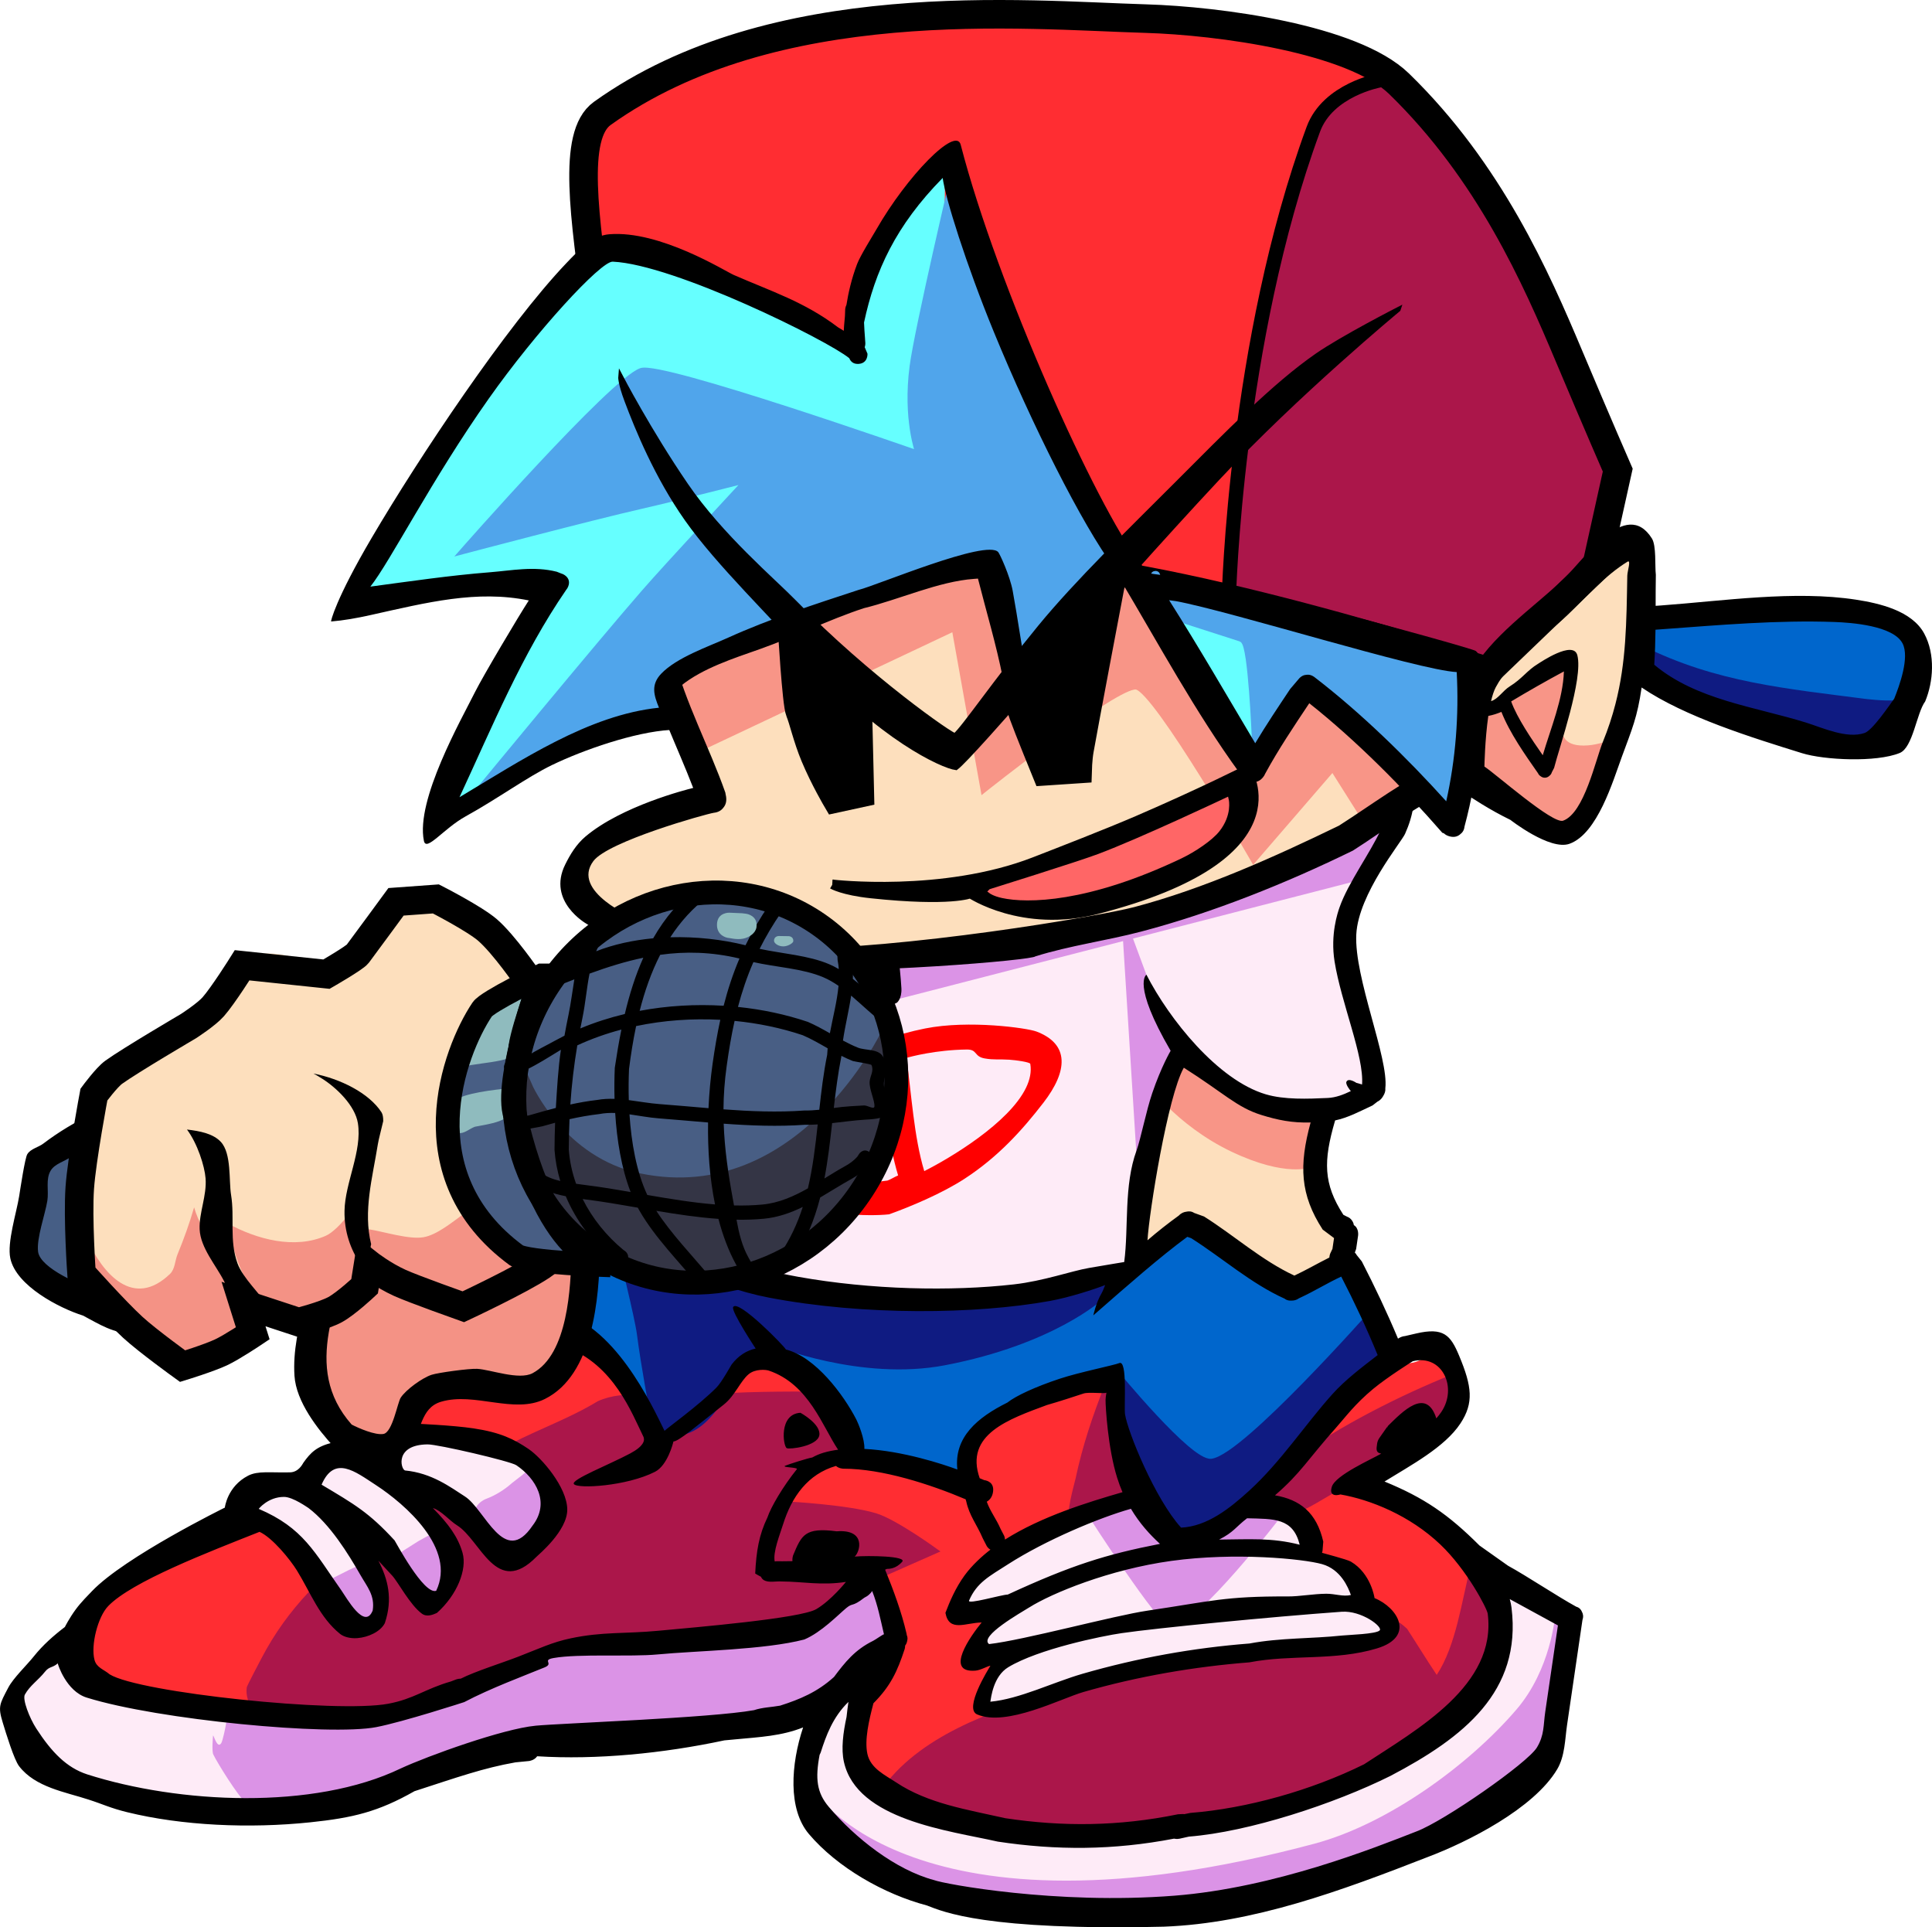 <svg version="1.1" xmlns="http://www.w3.org/2000/svg" xmlns:xlink="http://www.w3.org/1999/xlink" width="203.025" height="202.481" viewBox="0,0,203.025,202.481"><g transform="translate(-161.703,-80.463)"><g data-paper-data="{&quot;isPaintingLayer&quot;:true}" fill-rule="nonzero" stroke-linejoin="miter" stroke-miterlimit="10" stroke-dasharray="" stroke-dashoffset="0" style="mix-blend-mode: normal"><g stroke-width="0.5"><path d="M225.436,236.84c-1.7,0.326 -3.483,0.431 -5.633,0.422c0,0 -0.267,-0.001 -0.458,-0.162c-0.593,0.506 -1.389,1.024 -1.892,1.461c-3.386,2.417 -6.783,3.431 -10.374,5.377c-3.269,1.771 -6.938,4.481 -10.475,5.183c-0.014,1.032 -0.3,2.197 -0.939,3.529c-0.625,1.304 -0.973,1.397 -1.753,2.466c-1.297,1.776 -2.385,4.35 -4.631,4.521c-6.447,-0.027 -15.244,0.782 -19.392,-4.28c-0.074,0.02 -0.157,0.031 -0.25,0.031c-0.747,-0.003 -0.637,-0.753 -0.637,-0.753l0.109,-0.647c1.664,-4.807 6.479,-7.028 10.513,-9.861c3.035,-2.131 5.912,-4.48 9.391,-3.262c2.988,1.873 6.594,3.648 7.416,6.803c3.327,-0.573 6.996,-3.357 10.074,-5.024c3.511,-1.901 6.816,-2.846 10.113,-5.205c0.344,-0.3 2.905,-2.001 2.53,-2.613c-0.768,-1.253 -3.162,-2.016 -4.567,-2.332c-3.87,-0.871 -7.799,-0.273 -10.946,-2.638c-0.683,-0.807 -1.847,-1.382 -2.175,-2.45c-1.066,-3.475 2.146,-5.246 5.025,-6.399c5.253,-2.104 10.42,-2.146 15.69,-2.046c1.711,1.035 6.267,2.943 6.724,5.14c0.989,4.754 -4.571,8.188 -8.616,9.787c0.34,0.532 0.444,1.152 0.111,1.878c1.666,0.02 3.369,0.112 5.061,-0.089c0.254,-0.223 0.588,-0.222 0.588,-0.222c0.182,0.001 0.531,0.002 0.713,0.003c0.708,-0.158 1.411,-0.384 2.107,-0.706c-0.072,-0.243 -0.078,-0.559 0.004,-0.961c0.221,-1.081 3.171,-2.891 4.106,-3.625c1.339,-1.051 2.907,-2.065 4.104,-3.282c2.584,-2.627 4.114,-5.965 7.641,-3.107c0.679,0.769 2.276,1.703 2.591,2.709c0.8,2.554 -2.381,4.731 -4.33,5.828c-5.256,2.957 -10.5,4.668 -16.158,4.644c-0.277,-0.001 -0.553,-0.002 -0.83,-0.004l-0.166,-0.001c0,0 -0.211,-0.001 -0.392,-0.114z" fill="#ff2d32" stroke="none" stroke-linecap="butt"/><path d="M191.12,262.467l-0.574,-0.409c0,0 -0.096,-0.072 -0.173,-0.201c-1.564,-0.704 -2.984,-2.417 -2.739,-4.124c0.022,-0.156 1.411,-2.789 1.548,-3.052c2.749,-5.264 6.572,-8.973 11.405,-12.547c2.959,-2.186 6.077,-3.932 9.13,-5.949c1.879,-1.242 3.725,-3.031 5.686,-4.05c2.981,-1.55 6.262,-2.707 9.125,-4.462c2.956,-1.325 6.311,-0.294 9.353,-0.558c4.407,-0.383 8.446,-0.468 12.847,-0.45c2.344,0.096 3.236,2.513 4.433,4.142c2.722,3.705 4.941,9.095 4.77,14.057c-0.04,1.156 -0.09,2.899 -0.835,3.943c-0.123,0.172 -2.64,1.987 -2.876,2.159c-10.362,4.397 -20.289,5.756 -30.991,6.738c-3.909,0.358 -7.594,1.481 -11.474,2.192c-5.561,1.019 -11.518,1.128 -16.828,3.528l-0.773,0.014c-0.211,0.051 -0.374,-0.004 -0.492,-0.083c-0.127,-0.065 -0.25,-0.178 -0.291,-0.375c-0.083,-0.171 -0.167,-0.341 -0.25,-0.512z" fill="#ab164a" stroke="none" stroke-linecap="butt"/><path d="M255.057,269.577c-1.476,-1.244 -3.18,-3.093 -3.588,-5.029c-0.67,-3.182 1.733,-5.238 2.836,-8.085c0.895,-2.311 1.437,-4.992 1.274,-7.315c-1.394,-2.972 -5.647,-3.917 -8.838,-5.208c-0.779,-0.315 -1.81,-0.174 -2.459,-0.682c-3.492,-2.729 0.106,-8.342 3.721,-9.51c3.791,-1.008 10.151,-0.957 13.839,-0.299c1.263,0.225 1.532,-2.172 5.946,-4.504c2.789,-1.474 10.291,-3.359 11.053,-3.153c2.54,0.688 -3.349,10.347 -0.655,10.383c7.377,0.031 11.013,-1.92 18.222,-4.52c1.589,-0.573 5.286,-1.265 6.303,-2.72c1.174,-3.945 3.71,-4.778 7.336,-5.284c1.056,-0.148 1.91,-1.126 2.986,-0.607c2.426,1.171 1.705,5.244 -0.292,6.909c-1.432,1.194 -3.168,2.263 -4.689,3.353c-0.679,0.469 -1.554,0.597 -2.169,1.151c-0.464,0.418 0.111,1.139 0.272,1.67c0.517,1.703 2.692,1.6 4.011,2.261c3.418,1.713 8.924,7.444 7.125,11.768c-1.673,3.281 -2.493,7.485 -5.473,10.1c-2.12,1.86 -4.509,1.851 -7.006,2.227c-4.102,0.618 -8.051,1.264 -12.139,1.439c-10.121,0.434 -21.353,0.027 -30.987,4.909c-1.951,0.88 -3.702,1.921 -5.764,1.921l-0.63,-0.249c0,0 -0.569,-0.311 -0.235,-0.927z" fill="#ff2d32" stroke="none" stroke-linecap="butt"/><path d="M227.042,210.656c0.018,-0.017 0.028,-0.026 0.028,-0.026l0.058,0.003c0.001,-0 0.001,-0 0.002,-0c3.979,-5.272 10.166,-6.081 15.86,-5.803c11.345,0.553 23.031,1.355 33.867,3.784c1.15,0.533 4.395,1.976 4.751,2.59c0.426,0.734 -0.275,1.818 -0.528,2.715c-1.539,5.447 -5.805,8.674 -10.85,11.028c-4.669,2.178 -12.18,1.944 -16.629,0.74c-3.532,-0.956 -5.681,-2.408 -9.556,-2.427c-0.938,0.139 -1.957,-0.015 -2.814,0.482c-3.354,1.946 -4.238,7.613 -9.013,7.617c-2.595,0.002 -3.343,-2.672 -3.966,-4.596c-0.733,-2.263 -0.306,-4.771 -0.478,-7.178c-0.181,-2.525 -1.212,-4.524 -2.012,-6.798c0,0 -0.472,-1.344 0.963,-2.009c0.111,-0.052 0.217,-0.091 0.316,-0.12z" fill="#0f1b82" stroke="none" stroke-linecap="butt"/><path d="M279.515,221.16c0.311,-0.392 0.732,-0.587 0.732,-0.587l0.578,-0.241c1.449,-0.384 2.921,-0.357 4.38,-0.59c1.731,-0.277 3.382,-1.234 5.103,-1.667c3.762,-0.947 8.039,-1.592 11.752,-1.425c2.835,0.128 7.028,2.833 5.567,6.444c-0.7,1.729 -3.503,3.284 -4.926,4.439c-1.819,1.476 -2.938,3.829 -4.186,5.733c-2.696,2.598 -6.469,7.087 -9.959,8.473c-3.57,1.418 -5.056,-1.674 -6.274,-3.975c-0.704,-1.33 -1.761,-2.439 -2.352,-3.834c-0.687,-1.619 -0.393,-3.654 -0.74,-5.382c-0.388,-1.933 -0.938,-3.581 -1.078,-5.614c0,0 -0.098,-1.465 1.404,-1.774z" fill="#0f1b82" stroke="none" stroke-linecap="butt"/><path d="M226.386,211.83c0,0 1.782,7.102 2.011,8.919c0.386,3.07 1.332,8.097 1.332,8.097l-5.679,-7.882l-7.252,-1.031l-6.102,0.832l-5.533,0.834l3.842,-9.699l3.31,-4.129l7.675,2.033l5.537,3.024z" fill="#0066cc" stroke="#0066cc" stroke-linecap="round"/><path d="M286.084,207.652l17.196,5.073l2.214,5.296c0,0 -13.268,15.004 -16.513,15.457c-1.94,0.216 -9.614,-9.138 -9.614,-9.138l-10.709,4.098l-5.788,3.548l-0.77,4.283l-10.923,-3.189l-1.728,-4.722l-6.62,-6.314c0,0 9.303,3.806 18.204,2.106c11.522,-2.201 16.677,-6.96 16.677,-6.96z" fill="#0066cc" stroke="#0066cc" stroke-linecap="round"/><path d="M279.075,194.764c0.22,-1.499 1.714,-1.493 1.714,-1.493l0.586,0.011c4.864,0.564 9.954,2.184 14.356,3.951c1.001,0.428 2.162,0.623 3.002,1.285c2.347,1.85 0.985,5.81 1.612,8.375c0.54,2.211 3.571,1.508 2.867,4.809c-0.414,1.941 -2.855,3.16 -4.451,3.482c-1.685,0.34 -2.523,-0.344 -3.765,-1.01c-2.801,-1.502 -5.251,-3.823 -8.397,-4.627c-1.464,0.898 -2.891,1.847 -4.32,2.809c-0.194,0.193 -0.463,0.357 -0.836,0.442c-0.275,0.081 -0.617,0.117 -0.937,-0.028c-0.329,-0.129 -0.513,-0.387 -0.615,-0.627c-0.16,-0.311 -0.186,-0.6 -0.138,-0.856l-0.044,-1.328c0.313,-4.508 1.173,-9.061 1.836,-13.581c-0.31,-0.044 -0.619,-0.083 -0.926,-0.118l-0.268,0.008c0,0 -1.494,-0.006 -1.274,-1.506z" fill="#fddfbd" stroke="none" stroke-linecap="butt"/><path d="M286.955,189.082l13.216,8.914l-0.712,4.855c0,0 -2.54,1.095 -8.23,-1.612c-5.834,-2.775 -8.97,-7.319 -8.97,-7.319z" fill="#f89587" stroke="#f89587" stroke-linecap="round"/><path d="M259.18,171.954c3.858,-2.859 8.839,-5.693 13.338,-7.073c2.869,-0.88 6.367,-0.337 9.205,-0.324c3.352,0.016 8.35,-0.1 11.094,1.626c4.144,2.608 0.561,5.214 -2.797,6.504c-1.865,0.26 -3.699,0.372 -5.52,0.427c-0.219,0.686 -0.746,0.967 -1.144,1.083c-3.43,2.342 -6.919,1.767 -10.706,1.758c-4.108,-0.01 -7.962,0.166 -11.759,-0.351c-0.044,0.009 -0.088,0.017 -0.132,0.026l-0.044,0.351l-2.991,0.047c-0.012,0 -0.023,0 -0.035,0c-0.825,-0.003 -1.396,-0.678 -1.274,-1.506c0.115,-0.783 0.808,-1.424 1.581,-1.488l0.467,-0.044c0.153,-0.619 0.718,-1.038 0.718,-1.038z" fill="#f89587" stroke="none" stroke-linecap="butt"/><path d="M257.371,182.895l0.726,0.034c2.531,-1.268 5.059,-2.338 7.592,-3.64c2.027,-1.042 4.404,-2.822 6.627,-3.256c4.811,-0.939 9.692,-0.79 14.51,-1.708c3.775,-0.719 7.196,-2.05 11.036,-2.592c2.036,-0.282 5.859,-1.171 7.354,0.484c0.581,0.643 -0.501,1.851 -0.843,2.758c-0.725,1.924 -1.55,4.136 -1.158,6.149c0.413,2.118 1.118,5.162 1.94,7.109c0.567,1.343 1.564,1.974 1.468,3.963c-0.338,7.026 -10.058,5.054 -13.68,3.124c-2.793,-1.381 -5.257,-2.935 -7.271,-5.2c-0.1,-0.113 0.185,0.276 0.149,0.437c-0.104,0.467 -0.355,0.911 -0.55,1.361c-0.925,2.138 -1.604,3.945 -2.283,6.112c-1.541,4.919 -1.427,9.669 -2.117,14.576c0.007,0.465 -0.185,0.81 -0.42,1.056c-0.21,0.267 -0.528,0.509 -1.002,0.583l-0.363,0.113c-2.376,0.608 -4.534,1.808 -6.973,2.019c-2.088,0.18 -3.69,-0.131 -5.799,0.533c-11.548,0.058 -24.299,0.842 -33.688,-5.182c-3.031,-1.944 -5.449,-3.449 -6.93,-6.879c0.078,-0.953 -0.046,-1.915 0.233,-2.859c1.178,-3.986 6.44,-5.737 9.648,-7.423c2.482,-1.304 4.608,-3.321 7.087,-4.682c4.307,-2.364 8.986,-3.906 13.293,-6.227c0,0 0.065,-0.035 0.172,-0.076c0.458,-0.602 1.24,-0.685 1.24,-0.685z" fill="#feebf7" stroke="none" stroke-linecap="butt"/><path d="M281.411,202.319l-1.566,-25.01l3.57,9.641l2.439,3.761z" fill="#db93e6" stroke="#db93e6" stroke-linecap="round"/><path d="M255.04,175.705l3.713,-3.235l6.375,2.402l7.576,0.157l6.98,-1.721l8.613,-5.214l10.557,-6.581l6.21,-0.724l2.054,2.134l1.655,4.007l-3.688,5.61l-50.105,12.916z" fill="#db93e6" stroke="#db93e6" stroke-linecap="round"/><path d="M277.028,239.244c1.377,-1.029 2.855,-0.767 4.478,-0.988c1.775,-0.152 2.149,3.959 4.356,3.881c3.507,-0.124 8.903,-4.226 11.152,-2.844c2.323,1.427 1.326,4.752 3.809,5.459c1.028,0.478 2.674,0.491 3.502,1.245c0.621,0.565 0.273,1.73 0.491,2.567c0.266,1.022 2.758,0.81 2.957,1.867c0.1,0.534 -0.266,1.191 -0.684,1.625c-0.214,0.222 -1.679,0.342 -2.021,0.407c-2.33,0.445 -4.582,0.851 -6.915,1.223c-2.679,0.506 -5.326,0.292 -7.991,0.476c-5.046,0.349 -11.202,1.87 -16.026,4.106c-1.818,0.841 -7.952,3.977 -8.893,0.935c-0.441,-1.426 1.811,-2.885 1.832,-4.25c0.019,-1.22 -2.059,-0.126 -2.465,-1.629c-0.321,-1.186 1.308,-2 1.029,-3.115c-4.594,0.408 -2.333,-3.801 -0.201,-5.782c2.505,-2.327 8.275,-4.996 11.591,-5.184z" fill="#feebf7" stroke="none" stroke-linecap="butt"/><path d="M245.821,228.895c0,0 2.155,1.177 1.984,2.344c-0.171,1.167 -3.132,1.529 -3.425,1.371c-0.38,-0.184 -0.863,-3.59 1.442,-3.715z" fill="#000000" stroke="none" stroke-linecap="butt"/><path d="M256.957,191.609c0.538,3.837 0.774,8.242 1.871,11.896c2.73,-1.373 8.902,-5.056 10.694,-8.754c0.41,-0.847 0.591,-1.694 0.449,-2.515c-0.031,-0.18 -1.439,-0.386 -2.195,-0.437c-1.049,-0.071 -1.633,0.038 -2.603,-0.135c-1.144,-0.204 -0.73,-0.949 -1.875,-0.935c-3.272,0.039 -5.922,0.753 -6.341,0.88zM247.398,198.123c-2.895,3.557 -0.839,6.004 2.105,6.728c1.724,0.425 3.487,-0.153 5.446,-0.35c0.444,-0.163 0.658,-0.345 1.133,-0.544c-1.121,-3.705 -1.268,-7.284 -1.818,-11.161c-1.748,0.902 -5.577,3.743 -6.866,5.327zM270.605,188.833c3.492,1.317 3.333,4.136 0.749,7.481c-2.224,2.879 -4.749,5.691 -8.302,8.001c-2.385,1.551 -5.723,2.942 -7.914,3.727c-2.36,0.258 -7.048,-0.042 -9.133,-0.987c-5.047,-2.289 -4.004,-7.236 -0.167,-11.958c2.026,-2.493 7.016,-5.371 13.083,-6.58c4.596,-0.915 10.716,-0.049 11.683,0.316z" fill="#ff0000" stroke="none" stroke-linecap="butt"/><path d="M279.939,238.495c0,0 1.485,0.11 2.745,0.203c0.813,0.06 2.278,3.67 3.967,3.795c1.524,0.113 3.232,-3.263 4.758,-3.15c2.576,0.19 4.676,0.346 4.676,0.346c0,0 -8.585,11.215 -11.272,11.454c-1.067,0.095 -8.524,-11.537 -8.524,-11.537z" fill="#db93e6" stroke="#db93e6" stroke-linecap="round"/><path d="M242.526,244.713l2.036,-6.242c0,0 6.186,0.332 9.13,1.219c2.069,0.623 6.341,3.722 6.341,3.722l-5.328,2.353z" fill="#ab164a" stroke="#ab164a" stroke-linecap="round"/><path d="M315.329,225.679l-0.013,0.088c-0.348,2.352 -1.583,4.148 -3.459,5.79c-3.203,2.37 -6.633,3.888 -10.058,5.795c-1.093,0.609 -3.748,2.361 -4.925,2.338c-3.599,-0.07 -0.823,-4.602 0.559,-5.806c5.037,-3.603 11.339,-6.799 16.98,-9.06c0,0 0.73,-0.292 0.923,0.398c0.05,0.178 0.038,0.33 -0.007,0.457z" fill="#ab164a" stroke="none" stroke-linecap="butt"/><path d="M188.157,238.956l0.115,-0.211c3.417,-3.29 7.974,1.139 10.383,3.081c0.661,0.606 1.875,1.557 2.044,2.526c0.308,1.773 -0.861,4.377 -3.095,3.799c-1.78,-0.461 -1.982,-2.434 -3.245,-3.469c-1.982,-1.624 -4.625,-2.889 -6.788,-4.328c0,0 -0.584,-0.388 -0.105,-1.03c0.232,-0.311 0.488,-0.38 0.691,-0.368z" fill="#feebf7" stroke="none" stroke-linecap="butt"/><path d="M195.701,237.867c-0.063,0.227 -0.235,0.54 -0.704,0.615c-0.755,0.12 -0.769,-0.62 -0.769,-0.62l-0.018,-1.062c0.417,-2.717 2.339,-3.346 4.627,-2.534c3.313,1.177 7.089,3.637 9.26,6.197c1.545,2.573 -0.403,6.08 -3.707,4.49c-3.24,-1.559 -6.321,-4.397 -8.689,-7.087z" fill="#feebf7" stroke="none" stroke-linecap="butt"/><path d="M204.929,235.936c-0.203,0.096 -0.394,0.095 -0.394,0.095l-0.592,-0.153c-1.71,-1.595 -0.841,-4.631 1.894,-5.162c3.342,-0.649 5.93,0.861 8.902,1.794c3.069,1.539 4.327,7.042 -0.263,7.395c-3.579,0.275 -6.667,-2.19 -9.547,-3.97z" fill="#feebf7" stroke="none" stroke-linecap="butt"/><path d="M186.811,260.627c0.24,0.001 0.392,0.079 0.487,0.185c0.177,0.006 0.354,0.012 0.531,0.019c2.343,1.686 3.552,8.037 -0.886,9.273c-1.933,0.538 -5.031,0.108 -6.798,-0.359c-3.083,-0.816 -6.587,-0.871 -9.772,-1.55c-2.866,-1.226 -6.183,-2.83 -7.399,-5.927c-1.239,-3.153 1.807,-7.069 4.842,-8.295c0.217,-0.126 0.405,-0.126 0.552,-0.081c0.159,0.029 0.321,0.118 0.415,0.337l0.339,0.516c0.324,1.254 0.436,2.943 1.491,3.788c1.104,0.885 3.401,0.838 4.823,1.052c3.573,0.538 7.49,0.425 11.027,1.106c0.097,-0.04 0.212,-0.065 0.349,-0.064z" fill="#feebf7" stroke="none" stroke-linecap="butt"/><path d="M274.192,276.85c-7.965,-0.033 -13.403,-2.809 -19.537,-6.178c-0.013,0.027 -0.026,0.055 -0.038,0.083c0,0 -0.34,0.71 -1.014,0.47c-0.674,-0.24 -0.333,-0.95 -0.333,-0.95c0.047,-0.096 0.096,-0.191 0.145,-0.286c-0.487,-0.268 -0.979,-0.539 -1.478,-0.812c0,0 -0.619,-0.338 -0.187,-1.007c0.432,-0.669 1.051,-0.331 1.051,-0.331c0.483,0.264 0.96,0.527 1.431,0.787c3.889,-5.726 11.791,-8.465 17.769,-10.191c3.712,-1.063 3.488,-0.785 7.082,-2.307c4.747,-2.01 3.209,-0.511 8.095,-0.974c0.33,0.001 18.895,-2.297 18.895,-2.297c3.439,0.014 0.99,-3.552 3.496,-1.266c0.695,1.057 2.13,3.386 3.111,4.84c2.024,-3.042 2.622,-7.745 3.55,-11.366c0,0 0.192,-0.745 0.922,-0.659c0.062,0.007 0.117,0.019 0.167,0.035c0.642,-0.232 0.857,0.379 0.857,0.379c0.692,1.973 1.886,3.915 2.161,6.038c0.747,5.767 -3.812,11.775 -7.743,16.162c-3.723,4.004 -7.843,6.44 -12.817,8.286l-0.98,0.139c0,0 -0.439,0.06 -0.646,-0.241c-7.99,0.06 -15.922,1.679 -23.958,1.645z" fill="#ab164a" stroke="none" stroke-linecap="butt"/><path d="M278.352,229.251c-0.137,1.172 4.616,7.454 3.228,8.331c-0.299,0.138 -0.697,0.365 -1.156,0.635c-1.967,1.153 -5.057,3.073 -6.254,2.035c-0.573,-0.496 0.428,-3.836 0.56,-4.451c0.738,-3.461 1.77,-6.547 3.088,-9.873c0,0 0.288,-0.726 0.986,-0.542c0.487,0.129 -0.099,0.853 -0.45,3.865z" fill="#ab164a" stroke="none" stroke-linecap="butt"/><path d="M319.694,247.6c0.11,-0.75 0.857,-0.746 0.857,-0.746l0.166,0.001c2.309,0.033 3.851,1.552 5.417,2.909c0.866,1.549 0.203,3.51 -0.069,5.364c-0.848,5.786 -4.942,13.38 -10.472,16.773c-6.774,3.144 -13.703,5.864 -20.744,7.818c-2.649,0.735 -4.888,1.671 -7.598,1.666c-9.083,-0.038 -17.384,-0.635 -26.089,-2.148c-7.329,-1.274 -17.025,-6.558 -13.883,-15.741c0.522,-1.67 1.354,-4.514 2.872,-5.717c0.923,-0.732 2.09,-1.181 2.815,-0.045c0.473,0.74 -0.441,3.279 -0.648,4.147c-0.633,2.649 -0.696,4.995 1.467,6.44c6.949,2.995 12.782,5.517 21.218,4.513c7.315,0.021 15.417,0.252 22.736,-2.522c6.622,-2.331 12.604,-6.603 18.243,-10.892c0.536,-2.654 2.103,-5.086 3.636,-7.459l0.141,-0.259c-0.06,-1.212 -0.141,-2.435 0.027,-3.6c0,0 0,-0.001 0,-0.002c-0.08,-0.111 -0.127,-0.27 -0.093,-0.499z" fill="#feebf7" stroke="none" stroke-linecap="butt"/><path d="M247.072,268.798c0,0 10.548,16.908 52.81,5.615c7.865,-2.102 16.411,-8.389 21.383,-14.197c3.663,-4.278 4.097,-9.925 4.097,-9.925c0,0 0.433,2.551 0.299,4.656c-0.158,2.495 -1.188,9.342 -1.188,9.342l-8.476,7.965l-20.306,7.082l-23.06,2.07l-14.432,-2.394l-7.333,-4.365z" fill="#db93e6" stroke="#db93e6" stroke-linecap="round"/><path d="M246.355,251.455c2.06,-0.809 2.871,-1.673 4.655,-3.072c0.464,-0.364 1.808,-1.373 2.412,-1.261c1.586,0.293 1.556,1.839 1.988,3.002c0.124,0.333 1.012,2.271 0.932,2.685c-0.228,1.172 -1.487,1.957 -2.321,2.626c-2.195,1.762 -4.122,3.784 -6.423,5.453c-4.728,2.294 -10.769,1.935 -15.635,2.038c-2.784,0.059 -5.517,0.45 -8.256,0.175l-0.701,-0.117c0,0 -0.576,-0.097 -0.536,-0.647c-3.689,0.225 -7.342,0.895 -11.015,2.223c-3.487,1.305 -6.758,3.299 -10.228,4.624c-3.738,1.427 -8.456,1.6 -12.217,1.584c0,0 -0.29,-0.001 -0.482,-0.183c-0.35,0.035 -0.579,-0.235 -0.579,-0.235l-0.446,-0.531c-0.766,-0.615 -2.939,-4.102 -3.386,-5.024c-0.17,-0.352 -0.038,-1.868 -0.027,-1.964c0.03,-0.265 0.419,1.451 0.859,0.78c0.16,-0.244 0.457,-1.689 0.516,-2.088c0,0 0.11,-0.75 0.857,-0.746c0.253,0.001 0.407,0.087 0.501,0.201c1.861,-1.17 4.647,-0.617 6.618,-0.609c4.547,0.019 9.463,0.747 13.991,-1.209c5.144,-2.089 10.311,-4.307 15.561,-5.962l0.14,-0.138c0,0 0.664,-0.447 1.024,0.154c0.024,0.04 0.043,0.078 0.058,0.117c7.18,0.013 14.921,-0.518 22.14,-1.874z" fill="#db93e6" stroke="none" stroke-linecap="butt"/><path d="M205.153,247.019l-0.401,-0.661c0,0 -0.055,-0.093 -0.107,-0.245c-0.411,0.044 -0.889,-0.067 -1.213,-0.657c-0.677,-1.232 0.673,-2.086 0.673,-2.086c0.523,-0.331 1.046,-0.662 1.569,-0.994l0.739,-0.409c0.073,-0.045 0.153,-0.088 0.24,-0.128c0.468,-0.217 0.834,-0.22 1.114,-0.126c0.286,0.081 0.562,0.283 0.752,0.703c0.05,0.112 0.086,0.22 0.109,0.324c0.337,1.166 0.384,2.467 0.221,3.736l-0.072,0.493c0.018,0.303 -0.059,0.665 -0.366,1.025c-0.176,0.253 -0.441,0.496 -0.836,0.615c-0.386,0.157 -0.714,0.123 -0.97,0.024c-0.413,-0.106 -0.631,-0.364 -0.744,-0.633c-0.236,-0.327 -0.472,-0.653 -0.708,-0.98z" fill="#db93e6" stroke="none" stroke-linecap="butt"/><path d="M217.192,235.024c0.401,-0.186 0.726,-0.215 0.987,-0.16c0.261,0.054 0.525,0.205 0.754,0.521c0.141,0.195 0.22,0.386 0.254,0.569c0.364,1.008 0.922,2.418 0.656,3.499c-0.377,1.536 -1.907,3.956 -3.784,4.231c-2.018,0.295 -4.068,-0.785 -3.813,-2.95c-0.26,-0.125 -0.492,-0.369 -0.612,-0.814c-0.372,-1.386 1.092,-1.957 1.092,-1.957c1.004,-0.372 1.976,-0.966 2.793,-1.699l1.084,-0.84c0.147,-0.147 0.339,-0.283 0.59,-0.4z" fill="#db93e6" stroke="none" stroke-linecap="butt"/><path d="M201.702,249.588c-0.118,0.804 -0.845,1.457 -1.642,1.492c-0.208,0.092 -0.433,0.143 -0.662,0.142c-0.825,-0.003 -1.396,-0.678 -1.274,-1.506c0.017,-0.115 0.046,-0.226 0.086,-0.333l-0.651,-0.417c-0.405,0.141 -1.344,0.335 -1.748,-0.685c-0.522,-1.319 0.894,-2.032 0.894,-2.032c0.564,-0.283 1.127,-0.567 1.691,-0.85l0.656,-0.305c0.002,-0.001 0.004,-0.002 0.006,-0.003c0.498,-0.231 0.88,-0.22 1.167,-0.106c0.296,0.094 0.576,0.319 0.739,0.785c0.029,0.082 0.051,0.162 0.066,0.24c0.249,0.788 0.769,1.546 0.541,2.389c-0.021,0.076 -0.048,0.15 -0.081,0.22c0.182,0.262 0.265,0.6 0.211,0.969z" fill="#db93e6" stroke="none" stroke-linecap="butt"/><path d="M204.256,234.954c2.832,0.271 4.772,1.753 6.306,2.735c2.122,1.359 4.131,7.46 7.095,3.074c1.894,-2.445 0.343,-4.987 -1.696,-6.36c-0.635,-0.427 -8.244,-2.197 -9.321,-2.188c-3.464,0.031 -2.839,2.578 -2.384,2.738zM217.271,232.717c1.335,0.904 4.017,3.984 4.043,6.329c0.025,2.249 -3.031,4.768 -3.24,4.98c-4.229,4.299 -5.848,-1.758 -8.353,-3.315c-0.798,-0.496 -1.642,-1.543 -2.529,-1.808c1.656,1.688 2.637,3.03 3.117,4.699c0.504,1.752 -0.58,4.448 -2.696,6.323c-0.385,0.167 -1.038,0.466 -1.57,0.078c-1.244,-0.908 -2.518,-3.343 -3.115,-3.988c-0.483,-0.522 -0.969,-1.05 -1.461,-1.579c0.991,1.925 1.542,3.974 0.676,6.558c-0.461,0.905 -1.743,1.485 -2.884,1.575c-0.758,0.06 -1.446,-0.142 -1.814,-0.439c-2.157,-1.738 -3.107,-4.339 -4.532,-6.655c-0.712,-1.157 -2.575,-3.456 -3.937,-4.073c-5.375,2.131 -13.425,5.225 -15.907,7.804c-1.098,1.141 -1.84,4.122 -1.436,5.65c0.219,0.826 0.983,0.996 1.59,1.516c3.094,1.929 23.874,4.106 29.276,3.091c2.722,-0.511 3.872,-1.563 6.578,-2.339l0.549,-0.211c0,0 0.223,-0.084 0.502,-0.089c1.533,-0.773 4.276,-1.626 6.035,-2.306c2.255,-0.871 3.543,-1.513 5.514,-1.929c3.35,-0.708 5.664,-0.461 9.211,-0.794c3.919,-0.368 14.929,-1.289 16.599,-2.274c1.568,-0.924 3.112,-2.86 3.112,-2.86c-2.56,0.401 -4.571,-0.035 -6.729,-0.044c-0.637,-0.05 -1.392,0.167 -1.91,-0.15c-0.126,-0.077 -0.222,-0.195 -0.293,-0.347c-0.209,-0.102 -0.41,-0.221 -0.603,-0.34c0.116,-2.375 0.404,-4.065 1.287,-5.895c0.355,-1.06 1.598,-3.211 3.095,-5.071c0.093,-0.203 -1.654,-0.169 -1.229,-0.357c0.322,-0.142 2.411,-0.809 2.843,-0.866c0.37,-0.208 0.768,-0.379 1.195,-0.505c0.483,-0.142 0.993,-0.244 1.521,-0.312c-1.623,-2.389 -3.068,-6.898 -7.293,-8.315c-0.301,-0.101 -1.411,-0.197 -2.108,0.382c-0.878,0.729 -1.433,2.262 -2.622,3.199c-2.878,2.268 -4.755,3.872 -5.281,3.867c-0.025,0.14 -0.614,2.513 -1.939,3.188c-2.97,1.512 -8.162,1.817 -8.525,1.284c-0.319,-0.468 3.69,-2.021 5.931,-3.219c1.449,-0.775 1.467,-1.352 1.429,-1.559c-0.007,-0.029 -0.013,-0.058 -0.018,-0.086c-0.001,-0.006 -0.003,-0.011 -0.004,-0.017c0,0 -0.003,-0.013 -0.005,-0.038c-1.257,-2.564 -3.14,-7.586 -8.131,-9.46c-4.251,-1.596 -11.633,-0.295 -13.348,0.13c-3.988,0.987 -6.888,2.545 -3.881,6.564c0.213,0.251 0.425,0.502 0.638,0.753l0.53,0.458c0,0 0.052,0.046 0.112,0.129c0.139,0.002 4.005,0.166 6.205,0.497c2.826,0.425 4.254,1.131 5.804,2.181zM195.496,236.447c3.473,2.07 4.98,2.927 7.671,5.853c0.08,0.087 3.061,5.749 4.375,5.296c2.121,-4.426 -3.247,-9.097 -6.365,-11.126c-2.148,-1.398 -4.333,-3.152 -5.681,-0.022zM193.545,234.199c0.816,-1.168 1.459,-1.765 3.104,-2.175c1.119,-0.279 3.235,-0.469 4.101,-0.702c0.982,-0.264 0.909,-1.174 0.839,-1.257c-0.45,-0.603 -0.212,-1.23 -0.542,-1.916c-2.832,-2.493 0.059,-5.01 1.189,-5.984c0.682,-0.588 1.983,-0.922 1.983,-0.922c0.718,-2.299 1.563,-5.152 2.624,-7.365c1.063,-2.004 2.57,-5.659 4.535,-7.071c1.248,-0.896 2.383,-0.659 3.597,-0.497c3.714,0.496 7.491,3.052 10.573,4.897l0.203,-0.219c0.434,-0.48 0.823,-1.001 1.174,-1.539c-1.008,-1.266 -4.028,-6.053 -3.285,-8.006c1.323,-3.475 13.569,-10.185 16.562,-11.829c4.225,-2.322 9.155,-4.296 13.372,-6.476c0.051,-1.726 -0.515,-3.819 -0.256,-5.676c0,0 -0.324,-2.021 1.278,-3.994c1.505,-1.853 5.52,-4.507 6.873,-5.441c5.598,-3.864 16.032,-5.815 22.285,-5.789c2.459,0.01 7.192,0.995 7.392,1.144c1.924,-1.401 5.397,-3.194 9.228,-3.839c2.065,-0.348 5.331,-0.002 6.034,0.106c4.237,0.649 4.664,4.606 2.945,8.42c-0.411,0.911 -4.899,6.299 -5.124,10.556c-0.241,4.558 3.425,12.998 3.051,16.179c0.031,0.293 -0.075,0.56 -0.2,0.765c-0.116,0.228 -0.31,0.483 -0.628,0.634l-0.518,0.401c-1.363,0.632 -2.562,1.287 -3.934,1.574c-0.009,0.043 -0.016,0.069 -0.016,0.069c-1.221,4.188 -1.229,6.585 0.887,9.847l0.392,0.198c0.219,0.079 0.398,0.223 0.519,0.411c0.086,0.123 0.164,0.281 0.189,0.472c0.56,0.332 0.446,1.107 0.446,1.107c-0.068,0.466 -0.137,0.933 -0.205,1.399l-0.137,0.38c0.075,0.069 0.144,0.157 0.201,0.267l0.532,0.662c1.35,2.626 2.651,5.357 3.803,8.115c0.162,-0.108 0.441,-0.257 0.752,-0.276l1.139,-0.264c2.91,-0.681 3.631,0.177 4.526,2.315c1.363,3.253 1.565,4.976 0.143,7.134c-1.65,2.503 -5.221,4.395 -7.976,6.101c4.152,1.704 6.693,3.439 9.979,6.723l3.005,2.126c1.959,1.069 5.203,3.233 7.162,4.303c0.338,0.095 0.513,0.315 0.602,0.542c0.116,0.211 0.177,0.496 0.051,0.853c-0.535,3.648 -1.086,7.412 -1.621,11.056c-0.213,1.45 -0.217,3.243 -1.026,4.613c-2.443,4.142 -9.449,7.669 -13.614,9.235c-9.136,3.562 -18.337,6.966 -27.731,7.317c-18.732,0.434 -23.194,-1.567 -24.894,-2.227c-4.467,-1.178 -9.394,-3.958 -12.405,-7.512c-2.214,-2.612 -1.898,-7.315 -0.606,-11.196c-2.277,0.91 -4.585,1.014 -7.052,1.248c-0.41,0.039 -0.819,0.077 -1.227,0.114c-6.414,1.372 -13.451,2.061 -19.667,1.669c-0.301,0.445 -0.865,0.501 -0.865,0.501l-1.418,0.14c-3.381,0.596 -6.038,1.546 -10.61,3.029c-3.805,2.162 -6.458,2.801 -10.957,3.271c-6.43,0.671 -13.475,0.349 -19.229,-1.062c-1.795,-0.44 -2.517,-0.832 -4.094,-1.336c-2.4,-0.786 -5.568,-1.277 -7.269,-3.499c-0.534,-0.697 -1.372,-3.443 -1.725,-4.604c-0.509,-1.671 -0.326,-1.911 0.588,-3.651c0.535,-1.018 1.935,-2.344 2.685,-3.284c0.941,-1.18 2.072,-2.179 3.263,-3.088c0,0 0.448,-0.907 1.151,-1.86c0.549,-0.744 1.323,-1.515 1.698,-1.906c3.458,-3.612 13.958,-8.774 13.958,-8.774c0,0 0.251,-2.224 2.447,-3.355c1.039,-0.535 2.337,-0.299 4.415,-0.351c0.866,-0.022 1.272,-0.813 1.358,-0.947zM188.89,238.989c4.687,1.999 5.862,4.56 8.686,8.564c0.558,0.791 2.449,4.22 3.292,2.116c0.25,-1.575 -0.579,-2.488 -1.274,-3.703c-1.304,-2.281 -3.207,-5.352 -5.479,-7.071c-0.024,0.004 -1.61,-1.164 -2.569,-1.163c-1.68,0.002 -2.656,1.257 -2.656,1.257zM306.147,248.364c2.437,0.983 4.313,4.056 0.258,5.284c-4.417,1.338 -8.985,0.611 -13.408,1.466c-5.779,0.456 -11.663,1.453 -17.434,3.114c-2.366,0.681 -8.094,3.684 -11.178,2.357c-1.413,-0.608 1.149,-4.698 1.395,-5.107c-0.205,-0.025 -0.997,0.463 -1.572,0.508c-3.31,0.263 -0.479,-3.676 0.65,-5.058c-1.667,0.012 -3.423,1.063 -3.804,-1.015c0.447,-1.174 1.06,-2.627 2.018,-3.94c0.781,-1.07 1.858,-2.045 2.713,-2.7c-0.266,-0.136 -0.395,-0.385 -0.395,-0.385l-0.416,-0.81c-0.578,-1.376 -1.419,-2.386 -1.734,-3.882l-0.063,-0.212c-3.719,-1.575 -8.764,-3.217 -12.836,-3.214c0,0 -0.469,-0.002 -0.789,-0.292c-2.94,0.844 -4.643,3.215 -5.559,6.136c-0.333,1.061 -1.09,2.936 -0.876,3.903c0.112,-0.026 0.193,-0.026 0.193,-0.026l0.623,0.003c0.348,0.001 0.696,-0.003 1.043,-0.012c-0.03,-0.321 0.068,-0.604 0.068,-0.604c0.898,-2.141 1.23,-2.967 4.583,-2.531c3.121,-0.238 2.46,2.158 1.893,2.655c1.449,-0.121 5.517,-0.06 4.989,0.544c-0.653,0.747 -1.362,0.747 -1.614,0.752c-0.059,0.028 -0.119,0.055 -0.179,0.082c0.866,2.119 1.731,4.454 2.246,6.693l0.039,0.207c0.093,0.2 0.077,0.415 0.031,0.591c-0.026,0.152 -0.086,0.327 -0.213,0.487c0.001,0.206 -0.052,0.37 -0.052,0.37c-0.762,2.323 -1.476,3.879 -3.278,5.684c-0.474,1.805 -0.95,3.839 -0.637,5.316c0.325,1.532 1.867,2.232 3.022,3c3.353,2.23 7.455,2.852 11.481,3.763c6.017,0.904 11.899,0.862 18.143,-0.415l0.514,-0.026c0,0 0.057,0 0.145,0.013l0.641,-0.13c5.898,-0.463 12.686,-2.353 18.253,-5.111c5.61,-3.688 13.95,-8.288 12.99,-15.819c-0.069,-0.54 -2.19,-4.623 -4.991,-7.281c-3.201,-3.038 -7.303,-4.689 -10.486,-5.247c0,0 -1.291,0.425 -0.906,-0.806c0.385,-1.232 4.21,-2.905 5.192,-3.483c-0.575,-0.101 -0.523,-0.433 -0.432,-1.053c0.033,-0.228 0.126,-0.442 0.26,-0.626l0.773,-1.102l0.037,0.022l0.05,-0.134c1.527,-1.501 4.032,-4.138 5.102,-0.812c0.192,-0.218 0.367,-0.44 0.521,-0.667c1.735,-2.562 0.106,-6.101 -2.989,-5.337c-0.024,0.006 -2.677,1.673 -4.154,2.896c-1.951,1.616 -2.942,2.995 -3.89,4.058c-3.052,3.422 -3.695,4.763 -6.443,7.136c2.611,0.453 4.373,1.792 5.074,4.865l-0.08,0.976c0,0 -0.012,0.081 -0.052,0.197c0.085,0.038 2.633,0.692 3.032,0.927c2.134,1.257 2.489,3.834 2.489,3.834zM275.433,256.323c5.882,-1.696 11.683,-2.73 17.575,-3.189c3.221,-0.607 6.516,-0.495 9.745,-0.838c0.659,-0.07 3.56,-0.151 3.933,-0.534c0.365,-0.375 -1.91,-2.113 -3.992,-1.964c-7.433,0.533 -19.504,1.719 -23.123,2.248c-2.08,0.304 -8.747,1.663 -11.918,3.582c-1.574,0.952 -1.802,3.198 -1.879,3.622c3.047,-0.278 6.614,-2.048 9.659,-2.926zM289.817,242.216c3.084,-0.021 5.536,-0.22 8.465,0.541c-0.702,-2.846 -2.73,-2.703 -5.531,-2.779c-1.229,0.944 -1.353,1.425 -2.934,2.238zM269.859,249.344c-0.837,0.528 -5.316,3.045 -4.218,3.851c3.652,-0.414 13.083,-2.986 16.665,-3.515c6.694,-0.989 8.069,-1.518 14.731,-1.49c1.234,0.005 2.684,-0.274 4.042,-0.283c0.915,-0.006 1.756,0.329 2.583,0.131c-0.29,-0.811 -1.065,-2.69 -3.032,-3.243c-1.991,-0.56 -9.148,-1.262 -15.825,-0.341c-6.535,0.901 -12.588,3.404 -14.945,4.891zM280.547,238.981c-3.395,0.955 -9.008,3.325 -12.894,5.815c-2.003,1.283 -3.304,1.937 -4.117,3.829c-0.197,0.448 3.438,-0.627 4.068,-0.633c6.713,-3.097 10.32,-4.216 15.995,-5.326c-1.071,-0.98 -2.146,-2.159 -3.052,-3.685zM217.975,261.771c2.775,-0.261 18.362,-0.809 22.96,-1.632c0.879,-0.296 1.839,-0.312 2.741,-0.474c2.08,-0.664 3.916,-1.426 5.668,-3.015c1.165,-1.553 2.195,-2.858 4.119,-3.801c0.25,-0.123 0.996,-0.66 1.132,-0.686c-0.381,-1.596 -0.627,-2.983 -1.24,-4.545c-0.22,0.351 -0.555,0.554 -0.555,0.554l-0.266,0.15c-1.34,1.034 -1.171,0.482 -1.902,1.089c-0.86,0.715 -2.616,2.548 -4.406,3.302c-4.175,1.089 -11.281,1.175 -15.436,1.571c-2.809,0.268 -8.235,-0.093 -10.902,0.374c-1.291,0.226 0.063,0.569 -0.953,0.986c-2.198,0.901 -5.677,2.189 -8.451,3.648c0,0 -6.386,2.075 -9.246,2.628c-4.85,0.937 -22.91,-0.753 -30.431,-3.106c-2.141,-0.67 -3.035,-3.505 -3.033,-3.594c-0.557,0.493 -0.884,0.298 -1.344,0.88c-0.705,0.893 -1.587,1.448 -2.113,2.401c-0.275,0.499 0.48,2.454 1.199,3.564c1.61,2.486 3.186,4.111 5.337,4.815c9.638,3.079 23.8,3.791 32.961,-0.618c2.847,-1.32 10.758,-4.169 14.158,-4.489zM238.743,217.793c0.485,-0.935 5.497,4.22 5.543,4.451c3.116,0.783 6.071,4.758 7.412,7.372c0.179,0.349 0.89,2.031 0.837,3.074c4.029,0.199 8.29,1.614 9.773,2.164c-0.377,-3.401 2.119,-5.471 5.25,-7.03c0.911,-0.72 2.951,-1.659 5.483,-2.501c2.08,-0.691 5.749,-1.425 6.282,-1.65c0.889,-0.375 0.479,4.565 0.605,5.381c0.29,1.869 3.16,8.898 5.889,11.907c2.746,-0.13 5.122,-2.025 7.155,-3.879c3.353,-3.058 5.921,-7.011 8.762,-10.163c1.389,-1.542 3.086,-2.799 4.741,-4.086c-1.145,-2.799 -2.455,-5.587 -3.828,-8.247c-1.434,0.662 -2.797,1.514 -4.254,2.19l-0.181,0.084c-0.263,0.196 -0.542,0.249 -0.771,0.246c-0.234,0.02 -0.507,-0.013 -0.732,-0.196c-3.565,-1.605 -6.577,-4.3 -9.83,-6.36l-0.408,-0.143c-2.861,2.107 -6.161,5 -9.877,8.253c0,0 0.287,-1.349 0.872,-2.329c0.162,-0.271 0.327,-0.781 0.369,-0.855c-1.055,0.415 -3.717,1.292 -5.824,1.672c-7.735,1.395 -19.499,1.564 -29.528,-0.358c-6.053,-1.16 -12.252,-4.5 -14.263,-5.918c-0.33,0.463 -0.684,0.912 -1.063,1.338l-0.796,0.861c-0.222,0.278 -0.463,0.391 -0.679,0.424c-0.215,0.051 -0.464,0.033 -0.713,-0.153c-2.083,-1.278 -6.738,-3.42 -9.875,-4.252c-1.446,-0.383 -2.856,-0.187 -3.031,-0.039c-1.549,1.307 -2.545,3.821 -3.443,5.513c-0.997,2.08 -1.674,4.023 -2.352,6.185c0,0 10.366,-3.063 13.824,-2.469c6.066,1.044 10.13,9.84 11.443,12.509c0.332,-0.328 3.547,-2.638 5.437,-4.525c0.576,-0.575 1.539,-2.345 1.614,-2.444c0.73,-0.954 1.59,-1.471 2.525,-1.677l-0.013,-0.015c0,0 -2.579,-3.9 -2.355,-4.334zM279.094,235.703c-0.967,-3.081 -1.222,-7.473 -1.213,-8.165c0.002,-0.182 0.038,-0.465 0.092,-0.758c-0.211,0.144 -1.831,-0.1 -2.411,0.092c-1.075,0.355 -2.479,0.815 -3.837,1.205c-4.001,1.482 -8.69,3.081 -7.07,7.695c0.16,0.066 0.319,0.131 0.475,0.197c0.318,0.044 1.071,0.252 0.926,1.243c-0.08,0.547 -0.363,0.853 -0.657,1.025c0.354,1.007 1.023,1.847 1.451,2.858l0.361,0.693c0,0 0.093,0.18 0.101,0.427c3.828,-2.421 8.65,-3.908 12.349,-4.978c-0.207,-0.481 -0.397,-0.992 -0.567,-1.534zM320.541,249.373c1.089,8.829 -5.048,13.642 -12.712,17.667c-5.932,2.954 -14.9,5.89 -21.19,6.383l-0.987,0.22c0,0 -0.277,0.059 -0.581,-0.006c-6.357,1.228 -12.375,1.239 -18.515,0.311c-5.136,-1.163 -14.795,-2.26 -16.168,-8.368c-0.309,-1.372 -0.084,-3.068 0.275,-4.734c0.053,-0.515 0.121,-1.039 0.199,-1.575c-1.645,1.588 -2.357,3.565 -2.91,5.296c0,0 -0.012,0.037 -0.039,0.095c-0.021,0.053 -0.048,0.109 -0.081,0.167c-0.471,2.499 -0.302,3.971 0.959,5.463c2.754,3.259 6.999,6.619 11.073,7.702c1.019,0.399 12.839,2.612 25.253,1.636c10.56,-0.83 21.047,-5.038 25.432,-6.749c2.916,-1.092 11.668,-7.188 12.657,-8.816c0.796,-1.311 0.671,-2.328 0.877,-3.733c0.445,-3.033 0.889,-6.065 1.334,-9.098c-1.688,-0.922 -3.374,-1.843 -5.062,-2.765c0.083,0.297 0.148,0.597 0.186,0.902zM303.189,194.129c0.192,-0.484 1.049,0.102 1.049,0.102l0.568,0.161c0.01,0.008 0.019,0.016 0.029,0.024c0.235,-2.931 -2.193,-8.591 -2.888,-12.935c-0.456,-2.85 0.325,-5.131 0.53,-5.713c0.897,-2.549 3.195,-5.656 4.305,-8.079c0.445,-0.971 0.097,-4.506 -0.809,-5.099c-1.925,-1.26 -3.896,-0.472 -6.234,-0.486c-2.449,0.22 -4.269,1.583 -6.293,3.08c-3.728,2.757 -8.002,5.958 -12.164,7.91c-0.276,0.436 -0.764,0.631 -0.764,0.631c-3.513,1.402 -9.335,2.549 -13.891,2.114c-4.369,-0.417 -7.551,-2.391 -7.551,-2.391c-0.276,0.316 -2.79,2.372 -3.231,2.589c-0.3,0.148 0.479,6.167 0.583,8.263c0.054,1.096 -0.464,1.502 -0.464,1.502c-4.397,2.34 -9.654,3.71 -14.064,6.133c-4.115,2.26 -13.526,6.942 -15.191,9.722c-0.46,0.769 1.146,4.621 4.718,7.389c3.486,2.702 8.579,4.568 14.16,5.563c7.662,1.365 16.069,1.542 22.658,0.795c3.128,-0.354 6.014,-1.401 7.905,-1.728c1.693,-0.293 3.692,-0.621 3.692,-0.621c0.48,-3.672 -0.059,-8.011 1.299,-11.73c0.428,-1.172 1.009,-4.143 1.64,-5.999c0.958,-2.814 1.938,-4.465 1.938,-4.465c-4.111,-7.058 -2.543,-7.993 -2.543,-7.993c2.41,4.7 7.511,11.079 12.545,12.568c1.95,0.577 4.401,0.481 6.495,0.384c0.871,-0.04 1.66,-0.351 2.445,-0.726c-0.1,-0.089 -0.575,-0.708 -0.473,-0.964zM288.229,208.272c3.154,1.983 6.067,4.62 9.495,6.209c1.264,-0.594 2.446,-1.286 3.673,-1.896c0.021,-0.239 0.092,-0.418 0.092,-0.418l0.235,-0.496c0.055,-0.377 0.111,-0.754 0.166,-1.132c-0.03,-0.02 -0.059,-0.042 -0.086,-0.065l-1.105,-0.827c-2.382,-3.675 -2.5,-6.735 -1.27,-11.254c-1.951,0.06 -3.468,-0.259 -5.161,-0.783c-2.597,-0.804 -3.898,-2.266 -8.163,-4.97c-1.689,2.972 -3.645,15.18 -3.818,18.132c1.053,-0.91 2.152,-1.775 3.299,-2.604c0.251,-0.269 0.542,-0.372 0.792,-0.401c0.25,-0.056 0.544,-0.053 0.81,0.129zM288.03,165.906c-2.549,-0.705 -5.216,-0.671 -7.953,-0.682c-5.877,-0.025 -16.984,3.207 -19.693,6.984c3.504,2.083 11.734,2.592 17.921,0.494c5.177,-1.756 8.602,-5.939 9.724,-6.795z" fill="#000000" stroke="none" stroke-linecap="butt"/></g><g><g><path d="M364.265,150.407c-0.307,0.542 -0.76,0.555 -1.058,0.488c-0.122,2.564 -2.404,4.393 -4.366,6.097c-1.353,1.176 -3.188,1.606 -4.814,1.447c-4.228,-0.412 -7.574,-1.332 -11.553,-2.711c-2.343,-1.417 -8.115,-2.491 -8.73,-5.531c-0.597,-2.953 3.123,-3.152 4.966,-3.289c6.555,-0.49 12.641,-0.613 19.15,0.566c1.799,0.327 3.503,0.548 5.234,1.139l0.794,0.43c0,0 0.87,0.492 0.378,1.363z" fill="#0f1b82" stroke="none" stroke-width="0.5" stroke-linecap="butt"/><path d="M334.096,146.608c0.087,-0.772 0.921,-0.833 0.921,-0.833l1.396,-0.102c2.733,-0.2 5.469,-0.198 8.193,-0.399c5.32,-0.389 13.818,-2.293 18.37,1.094c2.325,1.731 0.93,5.986 -1.092,7.378c-0.775,0.533 -3.099,0.245 -3.992,0.165c-8.4,-1.093 -15.93,-1.746 -23.607,-5.618c0,0 -0.893,-0.451 -0.442,-1.343c0.075,-0.148 0.161,-0.259 0.254,-0.341z" fill="#0066cc" stroke="none" stroke-width="0.5" stroke-linecap="butt"/><path d="M331.604,138.78c0.007,-0.138 0.061,-0.292 0.199,-0.452c0.49,-0.568 1.058,-0.077 1.058,-0.077l0.823,0.762c0.825,3.286 0.242,5.61 -0.569,8.753c-0.571,2.213 -0.321,4.872 -0.719,7.163c-0.452,2.137 -2.259,6.522 -4.655,6.788c-2.343,0.26 -4.629,-2.279 -5.767,-3.557c-1.006,-1.131 -3.863,0.596 -4.935,-1.669c-0.191,-0.403 -0.092,-0.887 -0.138,-1.331c0.776,-5.201 5.742,-7.543 8.955,-11.026c1.799,-1.951 3.686,-3.662 5.748,-5.353z" fill="#fddfbd" stroke="none" stroke-width="0.5" stroke-linecap="butt"/><path d="M326.86,152.053l0.208,0.059c-0.041,0.161 -0.089,0.331 -0.144,0.509c0.042,1.183 -0.461,2.363 -1.061,3.631c-0.214,1.519 0.238,2.703 2.705,2.524c0.568,-0.041 1.127,-0.176 1.676,-0.327c0.116,-0.064 0.266,-0.097 0.456,-0.065c0.14,0.013 0.303,0.061 0.434,0.197c0.139,0.128 0.191,0.29 0.207,0.43c0.038,0.199 0.003,0.354 -0.064,0.474l-0.099,0.35c-1.541,3.219 -3.815,10.564 -8.773,6.985c-0.056,-0.04 -2.096,-1.91 -2.134,-1.945c-1.044,-0.755 -3.024,-1.735 -3.583,-2.96c-2.495,-5.471 4.931,-10.552 9.092,-12.297c0,0 0.692,-0.288 0.981,0.404c0.105,0.252 0.08,0.451 0.006,0.602c0.109,0.101 0.188,0.234 0.222,0.385l0.176,0.727l-0.113,0.027l0.017,0.229l-0.217,0.016c0.003,0.015 0.006,0.03 0.009,0.046z" fill="#f89587" stroke="none" stroke-width="0.5" stroke-linecap="butt"/><path d="M311.197,99.826c3.473,4.364 3.909,12.511 3.305,17.921c-0.599,5.368 -7.124,14.393 -8.762,17.621c-2.657,5.238 -2.956,7.29 -6.501,10.808c-4.002,3.972 -14.052,1.271 -19.096,1.721c-3.535,0.315 -7.374,0.717 -10.909,1.035c-7.611,0.685 -15.898,1.376 -23.515,1.974c-0.069,0.005 -4.159,0.581 -7.393,0.53c-0.154,0 -0.308,-0.004 -0.46,-0.012c-3.187,-0.167 -5.96,-2.112 -7.259,-4.917c-3.363,-5.411 -3.424,-14.488 -4.434,-19.703c-0.583,-3.011 -0.958,-5.986 -1.47,-8.988c-0.699,-4.104 -1.941,-6.163 -1.529,-10.62c0.279,-3.016 -1.373,-11.111 0.522,-12.385l0.849,-0.571c4.435,-5.846 16.357,-8.547 21.833,-10.269c4.612,-1.451 10.745,-1.452 15.177,-1.893c1.712,-0.17 3.076,-1.19 4.82,-1.105c2.208,0.108 4.766,1.347 6.906,1.249c11.065,-0.507 24.016,0.268 33.94,5.277l1.338,1.155c1.408,1.216 2.42,2.892 2.79,4.817c0.098,0.361 0.143,0.705 0.135,1.043c0.11,1.627 -0.246,3.179 -0.954,4.525c0.23,0.255 0.452,0.517 0.667,0.786z" fill="#ff2d32" stroke="none" stroke-width="0.5" stroke-linecap="butt"/><path d="M307.109,88.656c0.286,-0.694 0.979,-0.408 0.979,-0.408l0.533,0.233c0.716,0.461 1.383,0.999 2.028,1.556c1.911,2.057 1.547,2.942 3.541,4.739c1.612,1.453 4.852,5.19 5.517,7.144c1.099,3.23 2.3,5.927 4.022,8.831c0.85,2.041 2.05,3.82 2.498,6.029c0.262,1.292 0.257,2.762 0.85,3.976c0.999,2.046 2.715,3.663 3.635,5.763c1,2.284 0.869,4.971 0.566,7.394c-0.778,4.488 -3.052,7.357 -6.054,10.65c-1.506,1.651 -3.171,3.997 -5.453,4.603c-1.244,0.33 -2.836,0.221 -4.13,0.316c-1.975,0.121 -3.629,-0.933 -5.58,-1.001c-3.207,-0.112 -5.236,-1.249 -8.193,-2.264c-3.027,-1.039 -6.202,-1.55 -9.266,-2.461c-2.633,-1.266 -2.089,-3.125 -1.805,-5.777c0.433,-4.041 1.799,-8.138 1.501,-12.207c0,0 -0.003,-0.036 0.001,-0.092c0.002,-0.056 0.008,-0.091 0.008,-0.091l0.137,-0.783c0.329,-3.449 1.481,-6.99 2.053,-10.406c0,-0 0,-0.001 0,-0.001v-0l0.147,-0.841c1.546,-6.087 2.173,-11.819 4.476,-17.699c-0.019,-0.132 0.006,-0.256 0.045,-0.357c0.031,-0.109 0.088,-0.23 0.192,-0.327c0.638,-3.841 4.093,-5.978 7.746,-6.503c0.002,-0.005 0.004,-0.011 0.007,-0.016z" fill="#ab164a" stroke="none" stroke-width="0.5" stroke-linecap="butt"/><path d="M230.877,149.6c0,0 -4.234,-19.873 -6.396,-36.293c-1.315,-9.985 -2.701,-18.631 0.516,-20.932c18.038,-12.9 44.294,-10.333 57.112,-9.956c7.677,0.226 21.751,2.114 26.619,6.848c9.518,9.257 14.414,20.443 17.835,28.566c3.067,7.282 5.141,12.023 5.141,12.023l-2.262,10.192l-11.398,10.944c0,0 -35.209,-11.541 -50.777,-11.133c-24.747,0.65 -36.39,9.741 -36.39,9.741z" fill="none" stroke="#000000" stroke-width="3" stroke-linecap="round"/><path d="M290.841,143.207c0,0 0.655,-26.845 8.875,-49.164c1.535,-4.167 6.954,-5.136 6.954,-5.136" fill="none" stroke="#000000" stroke-width="1.5" stroke-linecap="round"/><path d="M234.53,154.817c2.326,-5.373 6.736,-6.711 12.126,-8.486c2.363,-0.778 4.785,-1.83 7.213,-2.369c6.84,-1.519 14.975,-0.285 21.684,1.255c9.82,2.893 20.617,4.4 28.678,11.067c1.368,1.156 1.619,1.75 2.37,3.345c4.492,9.545 -8.546,10.983 -14.481,14.057c-5.673,2.766 -12.569,5.037 -18.842,6.046c-2.522,0.406 2.201,-0.972 -0.286,-0.372c-8.333,1.666 -24.816,3.423 -33.197,2.203c-4.838,-0.708 -10.304,-1.855 -14.516,-4.447c-3.683,-2.266 -3.709,-5.808 -1.028,-8.813c2.746,-1.347 5.378,-2.881 8.321,-3.794c0.685,-0.212 3.188,-0.525 3.701,-1.238c0.296,-0.412 -0.266,-0.979 -0.393,-1.47c-0.548,-2.111 -1.613,-3.965 -2.24,-6.025c0,0 -0.216,-0.718 0.503,-0.934c0.152,-0.046 0.281,-0.049 0.391,-0.027z" fill="#fddfbd" stroke="none" stroke-width="0.5" stroke-linecap="butt"/><path d="M230.925,149.797c0,0 23.958,-10.246 37.211,-10.024c15.402,0.258 49.727,11.483 49.727,11.483l-0.91,9.492l-2.121,1.158l-9.453,5.104l-3.629,-5.75l-8.319,9.633c0,0 -10.288,-17.956 -12.335,-18.234c-2.051,-0.279 -16.077,10.888 -16.077,10.888l-3.051,-17.023l-27.137,12.815z" fill="#f89587" stroke="#f89587" stroke-width="0.5" stroke-linecap="round"/><path d="M326.046,151.005c-1.797,0.964 -3.767,2.085 -5.542,3.152c0.621,1.728 2.174,4.014 3.321,5.653c0.836,-2.844 2.127,-5.879 2.221,-8.805zM318.103,155.678c-0.361,2.483 -0.41,5.321 -0.41,5.321c1.235,0.808 7.181,6.077 8.269,5.688c2.221,-0.795 3.409,-6.394 4.17,-8.258c0.56,-1.371 0.992,-2.693 1.328,-3.993c1.139,-4.41 1.161,-8.56 1.248,-13.502c0.013,-0.485 0.427,-1.711 0.015,-1.455c-2.401,1.488 -4.241,3.629 -6.277,5.577c-2.374,2.27 -5.988,4.637 -7.562,7.616c-0.195,0.368 -0.358,0.873 -0.494,1.453c0.709,-0.181 1.241,-1.097 1.957,-1.541c1.343,-0.835 1.797,-1.658 2.977,-2.376c0.226,-0.138 3.723,-2.529 4.137,-0.895c0.627,2.475 -1.889,9.634 -2.445,11.828l-0.24,0.463c-0.033,0.13 -0.113,0.263 -0.27,0.385c-0.103,0.091 -0.249,0.177 -0.434,0.182c-0.184,0.013 -0.338,-0.058 -0.449,-0.138c-0.156,-0.098 -0.247,-0.213 -0.296,-0.33c-1.352,-1.929 -2.99,-4.258 -3.848,-6.447c-0.447,0.188 -0.904,0.334 -1.376,0.424zM336.302,144.07c6.512,-0.477 13.976,-1.597 20.441,-0.603c2.446,0.376 5.864,1.162 7.159,3.545c1.202,2.212 0.963,5.096 0.109,7.147c-0.911,1.227 -1.28,4.845 -2.676,5.415c-2.472,1.009 -7.932,0.745 -10.262,0.021c-5.267,-1.638 -12.302,-3.807 -16.859,-6.902c-0.454,3.141 -0.995,4.33 -2.075,7.27c-0.945,2.572 -2.562,8.086 -5.501,9.149c-2.058,0.744 -6.212,-2.508 -6.212,-2.508c-2.157,-1.052 -3.854,-2.169 -5.78,-3.436l-0.337,0.219c-3.598,1.583 -7.091,4.318 -10.435,6.442c-6.995,3.422 -14.732,6.535 -22.254,8.509c-3.676,0.965 -7.477,1.466 -11.104,2.599c-0.24,0.395 -17.802,1.915 -30,1.455c-4.639,-0.175 -10.739,-1.902 -11.535,-2.23c0,0 -0.032,-0.013 -0.084,-0.04c-0.054,-0.024 -0.084,-0.041 -0.084,-0.041l-0.237,-0.155c-1.787,-0.672 -3.439,-1.381 -5.101,-2.319c0,0 -0.026,-0.014 -0.068,-0.043c-0.043,-0.026 -0.067,-0.043 -0.067,-0.043c0,0 -4.164,-2.335 -2.248,-6.217c0.513,-1.04 1.158,-2.13 2.15,-2.964c3.808,-3.201 10.595,-4.92 11.304,-5.096c-1.684,-4.387 -3.806,-8.557 -4.991,-13.135c0,0 -0.375,-1.452 1.077,-1.828c1.452,-0.375 1.828,1.077 1.828,1.077c1.29,5.001 3.749,9.515 5.463,14.37l0.036,0.206c0.017,0.064 0.031,0.131 0.042,0.202c0.086,0.549 -0.062,0.926 -0.284,1.184c-0.191,0.261 -0.503,0.483 -1.011,0.538c-0.866,0.136 -11.095,2.999 -12.647,5.071c-2.365,3.155 4.04,5.966 4.922,6.252c4.777,1.551 12.725,2.961 15.056,2.973c12.511,0.065 33.101,-3.404 36.846,-4.388c7.284,-1.913 14.742,-5.264 21.527,-8.558c3.43,-2.189 6.992,-4.884 10.672,-6.561l0.547,-0.387c0.328,-0.334 0.694,-0.42 1.013,-0.404c0.005,-0 0.011,-0.001 0.016,-0.001c0.413,-2.697 0.29,-6.109 1.549,-8.537c2.024,-3.904 6.654,-7.028 9.777,-9.987c2.113,-2.002 6.571,-8.668 9.312,-4.292c0.476,0.76 0.302,2.92 0.412,3.811c-0.019,1.082 -0.02,2.172 -0.022,3.264zM351.477,156.376c1.725,0.536 4.294,1.741 6.169,1.096c0.829,-0.285 2.549,-2.835 3.11,-3.603c0.545,-1.345 1.636,-4.338 0.88,-5.801c-0.971,-1.882 -5.415,-2.195 -7.152,-2.257c-5.947,-0.214 -12.063,0.317 -18,0.752l-0.814,0.06c-0.016,1.228 -0.05,2.456 -0.13,3.678c4.41,3.701 10.563,4.407 15.937,6.075z" fill="#000000" stroke="none" stroke-width="0.5" stroke-linecap="butt"/></g><g stroke-width="0.5"><path d="M259.452,125.513c0.533,5.824 -6.373,5.23 -10.245,5.604c-0.926,0.089 0.243,1.985 -0.237,2.782c-0.592,0.982 -1.38,1.868 -2.286,2.571c-1.675,1.299 -5.734,-0.257 -7.028,0.461c-1.978,1.096 -3.038,3.353 -4.484,5.091c-2.6,3.127 -4.969,6.447 -7.651,9.503c-0.454,0.517 -2.574,1.976 -3.53,1.851c-2.673,-0.351 -15.25,15.273 -15.14,12.338c0.012,-0.318 0.759,-3.234 3.125,-8.587c2.8,-6.333 7.287,-15.236 7.227,-15.232c-2.179,0.151 -8.303,0.455 -12.651,0.99c-4.138,0.509 -6.545,1.332 -7.07,-1.596c-0.067,-0.376 5.837,-9.396 6.289,-10.013c4.157,-5.687 8.507,-13.103 13.24,-18.298c1.002,-1.1 5.668,-6.72 7.781,-5.73c0.013,-0.001 0.026,-0.002 0.039,-0.003c1.154,-0.084 2.245,0.23 3.138,0.826c0.595,0.191 1.109,0.378 1.455,0.492c5.614,1.858 10.852,3.542 16.271,5.934c1.11,0.49 3.999,2.565 4.137,2.566c0.841,0.008 -0.812,-5.467 1.561,-10.794c1.05,-2.357 6.872,-7.558 7.266,-7.353c1.444,0.75 -2.215,21.069 -2.113,22.452c0.042,0.567 -0.013,1.119 -0.151,1.64c0.572,0.795 0.983,1.715 1.056,2.505z" fill="#66ffff" stroke="none" stroke-linecap="butt"/><path d="M262.634,103.221l7.113,17.728l10.236,19.304l-11.311,9.852l-2.184,-10.669l-6.539,1.08l-20.122,7.288l-8.898,4.461l1.017,2.934l-7.079,1.922l-7.161,3.532l-5.707,2.758c0,0 12.43,-15.092 17.346,-20.736c2.506,-2.877 10.711,-11.698 10.711,-11.698c0,0 -7.467,1.904 -10.873,2.677c-5.412,1.228 -19.009,4.824 -19.009,4.824c0,0 15.848,-18.05 18.899,-19.1c2.187,-0.753 29.068,8.671 29.068,8.671c0,0 -1.33,-3.541 -0.603,-9.097c0.521,-3.983 4.558,-21.122 4.558,-21.122z" fill="#50a5eb" stroke="#50a5eb" stroke-linecap="round"/><path d="M250.524,112.927c0,0 0.015,-0.212 0.128,-0.434c0.195,-1.232 0.531,-2.746 1.122,-4.295c0.341,-0.894 1.624,-2.936 2.013,-3.615c3.238,-5.649 8.361,-10.885 8.87,-8.918c3.844,14.868 14.278,38.012 18.797,43.867c0.143,0.115 0.264,0.289 0.313,0.55c0.051,0.182 0.066,0.41 -0.046,0.639c-0.095,0.237 -0.274,0.378 -0.444,0.462c-0.125,0.076 -0.245,0.119 -0.358,0.137c-4.289,3.724 -8.294,6.959 -11.914,11.447c-0.092,0.182 -0.252,0.358 -0.531,0.444c-0.177,0.076 -0.399,0.112 -0.646,0.022c-0.256,-0.065 -0.418,-0.22 -0.521,-0.383c-0.185,-0.232 -0.216,-0.472 -0.187,-0.676l-0.031,-0.478c-0.709,-3.564 -1.731,-6.946 -2.617,-10.445l-0.407,0.03c-3.722,0.261 -7.926,2.192 -11.602,3.084c-3.741,1.235 -7.2,2.983 -10.913,4.295c-2.731,0.965 -6.012,2.005 -8.29,3.856c-0.696,0.565 0.206,2.202 0.586,2.909c0.109,0.132 0.19,0.314 0.212,0.565c0.023,0.177 0.013,0.397 -0.109,0.602c-0.116,0.208 -0.301,0.328 -0.466,0.397c-0.213,0.101 -0.4,0.126 -0.561,0.106l-0.784,0.057c-3.723,0.215 -9.149,2.099 -12.452,3.7c-2.593,1.257 -5.691,3.526 -9.043,5.375c-2.341,1.292 -4.149,3.773 -4.394,2.577c-0.879,-4.29 3.911,-12.71 5.391,-15.67c0.816,-1.632 4.546,-7.919 5.633,-9.588c-5.475,-1.116 -10.655,0.206 -16.63,1.537c-1.439,0.321 -2.829,0.568 -4.141,0.674c-0.07,0.022 0.48,-2.358 4.252,-8.774c5.004,-8.513 14.181,-22.279 20.457,-28.866c1.359,-1.426 2.763,-2.9 4.517,-3.043c5.318,-0.436 12.181,3.881 13.063,4.267c3.935,1.722 7.444,2.828 10.975,5.508c0.203,0.12 0.405,0.243 0.605,0.369c0.015,-0.221 0.038,-0.776 0.123,-1.551c0.003,-0.245 0.012,-0.492 0.028,-0.742zM252.606,116.068l0.031,0.427c0,0 0.016,0.213 -0.066,0.449l0.292,0.681c0,0 0.073,0.997 -0.924,1.07c-0.61,0.045 -0.875,-0.312 -0.988,-0.595c-2.252,-1.862 -18.383,-9.857 -24.861,-10.146c-1.248,-0.056 -8.046,7.33 -13.047,14.422c-5.982,8.481 -10.34,17.103 -12.419,19.719c4.216,-0.564 8.355,-1.176 12.522,-1.505c2.336,-0.184 4.652,-0.67 7.065,-0.059l0.47,0.186c0.115,0.029 0.238,0.084 0.367,0.172c0.24,0.165 0.362,0.351 0.415,0.533c0.055,0.181 0.055,0.404 -0.056,0.673c-0.057,0.138 -0.125,0.246 -0.201,0.332c-4.671,6.793 -7.765,14.371 -11.218,21.793c6.542,-3.902 13.564,-8.637 20.965,-9.404c-0.55,-1.329 -0.86,-2.421 0.226,-3.564c1.628,-1.713 4.942,-2.843 7.034,-3.791c4.387,-1.989 9.128,-3.515 13.704,-5.018c1.91,-0.464 13.494,-5.38 14.689,-3.97c0.174,0.205 1.233,2.505 1.52,4.078c0.552,3.025 0.931,5.827 1.179,6.933c3.261,-3.711 5.706,-6.137 9.464,-9.394c-3.363,-4.522 -8.662,-15.095 -12.615,-24.725c-2.952,-7.192 -5.109,-14.114 -5.388,-16.208c-4.948,5.03 -7.107,9.776 -8.264,15.186c0.018,0.571 0.064,1.139 0.107,1.725z" fill="#000000" stroke="none" stroke-linecap="butt"/><path d="M283.698,141.613c0.124,-0.022 0.229,0.003 0.229,0.003l0.704,0.167c3.787,0.537 7.168,2.095 10.794,3.015c5.865,2.267 12.806,2.149 18.492,4.731c4.489,2.039 2.085,7.817 1.875,11.774c-0.093,1.755 0.457,3.923 -1.836,4.103c-2.065,-2.337 -4.524,-4.267 -6.971,-6.179c-2.468,-1.929 -4.141,-4.007 -7.115,-5.231c-2.242,-1.37 -2.817,4.168 -4.371,5.146c-2.966,1.868 -4.862,-2.813 -5.832,-4.825c-2.396,-4.975 -6.618,-7.544 -7.041,-13.33c0,0 -0.036,-0.499 0.462,-0.535c0.499,-0.036 0.535,0.462 0.535,0.462c0.017,0.239 0.042,0.472 0.073,0.7z" fill="#50a5eb" stroke="none" stroke-linecap="butt"/><path d="M284.888,145.834c0,0 5.635,1.813 7,2.253c0.712,0.23 1.115,9.987 1.115,9.987z" fill="#66ffff" stroke="#66ffff" stroke-linecap="round"/><path d="M282.614,140.723c1.022,0.15 2.044,0.292 3.067,0.431c5.967,1.115 11.839,2.46 17.727,3.958c3.946,1.004 13.18,3.56 13.378,3.743c0.21,0.17 0.381,0.442 0.413,0.875l0.01,0.142c0.428,5.853 -0.086,11.784 -1.611,17.443c-0.039,0.386 -0.226,0.633 -0.439,0.789c-0.238,0.218 -0.6,0.374 -1.134,0.228c-0.26,-0.071 -0.448,-0.182 -0.584,-0.314l-0.172,-0.061c-4.091,-4.696 -9.033,-9.692 -13.981,-13.609c-1.614,2.42 -3.245,4.847 -4.635,7.403c-0.052,0.135 -0.135,0.274 -0.259,0.417c-0.236,0.273 -0.483,0.399 -0.714,0.441c-0.231,0.044 -0.506,0.014 -0.824,-0.157c-0.194,-0.104 -0.335,-0.224 -0.436,-0.351l-0.439,-0.408c-4.632,-6.359 -8.539,-13.611 -12.579,-20.383c0,0 -0.639,-1.074 0.435,-1.713c1.074,-0.639 1.713,0.435 1.713,0.435c0.108,0.182 0.216,0.365 0.324,0.548c0.245,-0.032 0.458,0.025 0.632,0.114zM285.284,143.622c-0.241,-0.033 -0.482,-0.065 -0.723,-0.099c3.13,4.934 6.064,10.01 9.047,15.025c1.161,-1.937 2.421,-3.819 3.673,-5.696l0.865,-1.016c0.27,-0.337 0.567,-0.459 0.837,-0.477c0.267,-0.037 0.581,0.021 0.913,0.293c4.791,3.683 9.635,8.396 13.785,12.999c0.991,-4.442 1.345,-9.025 1.101,-13.577c-4.049,-0.209 -23.607,-6.357 -29.497,-7.453z" fill="#000000" stroke="none" stroke-linecap="butt"/></g><g fill="none" stroke="none" stroke-width="1" stroke-linecap="butt" font-family="sans-serif" font-weight="normal" font-size="12" text-anchor="start"/></g><g><g><path d="M176.864,197.543c1.333,0.213 3.123,0.08 4.123,1.141c2.696,2.858 3.416,8.006 4.446,11.635c0.332,1.168 0.918,2.428 0.614,3.603c-0.537,2.071 -2.901,1.292 -4.182,1.513c-2.461,0.425 -4.672,2.148 -7.264,2.455c-1.405,0.166 -3.135,-1.13 -4.291,-1.727c-1.435,-0.438 -6.086,-2.386 -6.329,-4.263c-0.196,-1.512 0.797,-4.244 1.043,-5.782c0.181,-1.133 -0.213,-2.461 0.391,-3.437c0.485,-0.782 1.552,-1.01 2.294,-1.554c2.143,-1.572 5.303,-2.858 8.013,-3.766z" data-paper-data="{&quot;noHover&quot;:false,&quot;origItem&quot;:[&quot;Path&quot;,{&quot;applyMatrix&quot;:true,&quot;segments&quot;:[[[149.94202,212.32093],[0,0],[-2.35446,1.23222]],[[143.17243,216.93298],[1.73675,-1.75867],[-0.60112,0.60871]],[[141.29885,218.68699],[0.33,-0.78929],[-0.41175,0.98483]],[[141.44689,221.88588],[0,-1.06744],[0,1.44805]],[[141.33271,227.32542],[-0.4026,-1.35962],[0.49986,1.68806]],[[147.74833,230.28825],[-1.38224,-0.19154],[1.14955,0.3787]],[[151.92038,231.23942],[-1.26624,0.35934],[2.33511,-0.66266]],[[158.1958,227.93329],[-2.19773,0.75176],[1.14337,-0.3911]],[[161.80428,225.94417],[-0.18828,1.98122],[0.10684,-1.12425]],[[160.70743,222.73868],[0.47638,1.02392],[-1.47986,-3.18076]],[[154.94562,212.75942],[2.89578,2.22881],[-1.07486,-0.8273]],[[151.01184,212.32093],[1.25564,0],[0,0]]],&quot;closed&quot;:true}]}" fill="#465e85" stroke="none" stroke-width="0.5" stroke-linecap="butt"/><path d="M176.577,198.516c-2.52,0.845 -5.421,2.022 -7.413,3.484c-0.69,0.506 -1.677,0.709 -2.127,1.436c-0.562,0.907 -0.191,2.128 -0.359,3.182c-0.229,1.43 -1.155,3.947 -0.973,5.353c0.227,1.746 4.532,3.532 5.867,3.94c1.075,0.556 2.662,1.753 3.969,1.599c2.41,-0.285 4.43,-1.878 6.719,-2.273c1.191,-0.205 3.378,0.533 3.878,-1.394c0.283,-1.093 -0.268,-2.252 -0.576,-3.339c-0.959,-3.375 -1.605,-8.106 -4.112,-10.765c-0.931,-0.987 -2.575,-0.856 -3.815,-1.055zM178.734,195.815c1.811,0.253 3.381,0.383 4.832,1.798c2.978,2.904 3.83,8.284 4.893,12.114c0.459,1.652 1.008,3.478 0.506,5.117c-0.957,3.125 -3.708,2.959 -6.137,3.337c-2.424,0.377 -4.548,2.117 -7.171,2.325c-1.911,0.151 -3.626,-0.98 -5.227,-1.822c-2.471,-0.777 -7.023,-3.115 -7.643,-6.018c-0.355,-1.66 0.652,-4.795 0.929,-6.523c0.113,-0.707 0.604,-4.009 0.857,-4.418c0.355,-0.576 1.154,-0.71 1.692,-1.12c3.137,-2.387 6.988,-4.178 10.757,-5.384c0,0 1.15,-0.362 1.712,0.594z" fill="#000000" stroke="none" stroke-width="0.5" stroke-linecap="butt"/><g stroke="none" stroke-width="0.5" stroke-linecap="butt"><path d="M196.071,217.068c0.241,-3.843 1.241,-7.754 1.847,-11.539c0.203,-1.27 0.399,-5.936 1.614,-6.53c1.507,-0.736 3.285,0.683 4.941,0.944c4.478,0.706 9.354,0.975 13.523,2.761c5.475,4.37 4.601,9.508 4.018,15.831c-0.283,3.072 -1.2,7.425 -4.981,8.052c-4.054,0.672 -7.521,-2.848 -11.03,0.377c-0.756,0.803 -1.072,2 -1.942,2.679c-0.414,0.323 -1.762,1.943 -2.099,2.037c-5.271,1.462 -6.588,-4.879 -6.486,-9.272c0,-0.008 0,-0.015 0.001,-0.023c0.011,-0.444 0.033,-0.879 0.062,-1.296l0.044,-0.907l0.035,0.002c0.056,-0.543 0.122,-1.039 0.19,-1.466z" fill="#f49285"/><path d="M187.797,195.19c0.874,-1.219 2.093,-0.344 2.093,-0.344l-0.02,0.092c2.744,0.795 5.472,1.668 8.266,2.274c0.215,-0.399 0.655,-0.857 1.529,-0.717c0.93,0.149 1.183,0.788 1.242,1.244c9.909,1.674 21.839,2.053 23.835,14.172c-0.076,4.865 -0.679,13.008 -5.789,15.537c-3.249,1.608 -7.374,-0.756 -10.895,0.285c-2.237,0.662 -1.998,3.159 -3.329,4.73c-2.189,2.583 -5.349,1.386 -7.901,0.05c-1.757,-1.903 -4.004,-4.79 -4.18,-7.501c-0.335,-5.149 2.339,-10.535 3.411,-15.463c0.67,-3.081 1.072,-6.248 1.524,-9.386c-2.89,-0.624 -5.71,-1.52 -8.547,-2.342l-0.894,-0.536c0,0 -1.219,-0.874 -0.344,-2.093zM200.536,200.685c-0.456,3.166 -0.864,6.36 -1.54,9.47c-1.497,6.877 -5.704,13.901 -0.336,19.98c0.777,0.401 2.464,1.126 3.33,0.986c0.963,-0.156 1.482,-3.292 1.823,-3.814c0.554,-0.849 2.271,-2.085 3.246,-2.404c0.69,-0.226 3.926,-0.668 4.782,-0.626c1.392,0.069 4.4,1.223 5.834,0.456c3.725,-1.992 4.011,-9.1 4.075,-12.604c-1.633,-9.949 -12.771,-10.189 -21.213,-11.443z" fill="#000000"/></g><path d="M180.942,219.131c0.075,0.352 0.02,0.782 -0.375,1.234c-0.322,0.369 -0.66,0.513 -0.968,0.538c-0.333,0.188 -0.791,0.268 -1.369,-0.033c-0.621,-0.324 -0.801,-0.786 -0.816,-1.187c-2.266,-1.677 -5.166,-3.211 -6.395,-5.636c-1.283,-2.532 -0.294,-5.005 -0.04,-7.608c0.2,-2.052 -0.613,-3.952 -0.715,-5.976c-0.045,-0.892 0.074,-3.704 0.552,-4.483c0.887,-1.446 3.636,-2.539 5.062,-3.384c2.479,-1.793 5.666,-3.51 7.743,-5.778c1.108,-1.21 2.597,-4.698 3.755,-5.488c3.101,-2.117 8.235,1.284 11.454,1.051c0.603,-0.044 0.986,-3.535 0.989,-3.541c0.657,-1.327 1.938,-2.239 2.898,-3.366c3.615,-1.178 4.869,-0.237 7.744,1.695c1.314,0.883 3.964,1.623 4.712,3.194c0.219,0.46 0.212,0.96 0.135,1.476c0.121,0.08 0.228,0.177 0.32,0.286l1.429,1.685l-0.357,0.303c2.544,2.346 4.793,5.522 5.665,8.657c1.014,3.644 -1.191,10.269 -3.636,12.978c-4.187,4.64 -10.009,4.372 -15.482,6.132c-3.653,1.174 -6.644,1.834 -10.532,1.92c-5.268,0.108 -8.653,1.247 -11.774,5.332z" fill="#fddfbd" stroke="none" stroke-width="0.5" stroke-linecap="butt"/><path d="M170.832,210.63c1.693,3.721 4.898,7.371 8.742,3.669c0.526,-0.507 0.508,-1.383 0.787,-2.058c0.669,-1.622 1.258,-3.26 1.74,-4.93c0.932,3.242 3.554,5.529 4.632,8.564c0.27,0.759 0.641,1.494 1.063,2.18c0.336,0.546 1.556,1.287 1.018,1.637c-1.509,0.981 -3.481,1.973 -5.145,2.833c-1.505,0.778 -2.198,0.846 -3.847,0.582c-2.899,-1.55 -4.311,-4.066 -6.281,-6.515c-1.207,-1.5 -2.884,-2.607 -2.903,-4.748c-0.004,-0.401 0.037,-0.828 0.104,-1.258z" data-paper-data="{&quot;noHover&quot;:false,&quot;origItem&quot;:[&quot;Path&quot;,{&quot;applyMatrix&quot;:true,&quot;segments&quot;:[[[292.27259,450.35302],[0,0],[0.00386,0.86986]],[[292.46735,452.85822],[-0.13372,-0.79044],[0.71446,4.22288]],[[299.69469,461.2609],[-2.85734,-2.58084],[4.6637,4.21236]],[[314.05027,472.08106],[-6.21472,-2.14538],[3.3405,0]],[[321.42067,469.73416],[-2.7258,2.01234],[3.01346,-2.22472]],[[330.64919,462.5618],[-2.6705,2.41496],[0.95146,-0.86042]],[[328.11865,459.6624],[0.8363,0.97272],[-1.05006,-1.22134]],[[325.32895,455.71702],[0.77232,1.41342],[-3.08898,-5.6531]],[[313.56087,440.36446],[2.86608,6.10686],[-0.4243,3.45106]],[[311.69295,450.6516],[0.80786,-3.41526],[-0.33638,1.42204]],[[310.84131,454.95192],[0.87914,-1.16726],[-6.42148,8.52596]],[[292.27261,450.35306],[4.51934,6.8141],[0,0]]],&quot;closed&quot;:true,&quot;fillColor&quot;:[0,0,0,1]}]}" fill="#f49285" stroke="none" stroke-width="0.5" stroke-linecap="butt"/><path d="M185.643,209.007c3.052,1.672 7.03,2.741 10.312,1.283c0.683,-0.303 1.684,-1.285 2.438,-2.322c0.333,1.103 0.979,2.138 1.711,2.973c0.246,0.28 2.292,1.84 1.793,2.523c-0.508,0.693 -1.517,0.823 -2.263,1.25c-1.133,0.981 -2.418,2.465 -3.767,3.182c-1.25,0.664 -2.73,0.26 -4.028,0.051c-0.92,-0.148 -1.994,0.137 -2.795,-0.34c-0.718,-0.428 -0.836,-1.47 -1.25,-2.196c-1.088,-1.908 -1.751,-4.171 -2.151,-6.403z" data-paper-data="{&quot;noHover&quot;:false,&quot;origItem&quot;:[&quot;Path&quot;,{&quot;applyMatrix&quot;:true,&quot;segments&quot;:[[[321.19917,442.52486],[0,0],[1.49544,4.28122]],[[327.45837,454.40592],[-2.75086,-3.4236],[1.04692,1.30294]],[[330.59357,458.31922],[-1.55322,-0.6174],[1.73212,0.6885]],[[336.18071,458.09086],[-1.86394,-0.00216],[2.63006,0.00304]],[[344.04827,456.7328],[-2.25774,1.70622],[2.43778,-1.84228]],[[350.43759,449.32674],[-1.92754,2.29582],[1.33848,-1.07802]],[[354.51083,446.1658],[-0.7831,1.52982],[0.77104,-1.5063]],[[350.18243,441.78466],[0.57428,0.47616],[-1.70792,-1.41612]],[[345.89649,436.49366],[1.00718,2.07384],[-1.16208,2.28712]],[[341.81685,441.85142],[1.25216,-0.81492],[-6.02014,3.91802]],[[321.19919,442.52488],[6.55672,2.33748],[0,0]]],&quot;closed&quot;:true,&quot;fillColor&quot;:[0,0,0,1]}]}" fill="#f49285" stroke="none" stroke-width="0.5" stroke-linecap="butt"/><path d="M215.157,216.081c-0.699,0.507 -1.503,0.961 -2.351,1.324l-1.505,-0.24c-0.316,-0.099 -0.627,-0.196 -0.926,-0.289c-0.279,-0.159 -0.621,-0.249 -0.996,-0.301c-1.7,-0.496 -3.202,-0.819 -4.782,-0.696c-1.584,-0.758 -4.111,-2.349 -4.704,-3.197c-0.457,-0.654 -0.124,-2.056 0.203,-3.11c0.195,0.079 0.43,0.054 0.43,0.054c1.556,0.249 4.167,1.083 5.677,0.825c1.407,-0.241 3.02,-1.58 4.147,-2.394c4.539,-3.281 7.086,-6.751 7.991,-12.37c0.278,-1.727 1.234,-4.646 0.82,-6.725c1.081,1.352 2.758,2.512 3.374,4.141c0.593,1.569 -0.429,3.628 -0.511,5.201c-0.153,2.947 1.331,5.867 1.048,8.692c-0.087,0.867 0.239,1.906 -0.275,2.61c-0.239,0.328 -0.81,0.233 -1.113,0.503c-2.167,1.939 -4.286,4.019 -6.526,5.973z" data-paper-data="{&quot;noHover&quot;:false,&quot;origItem&quot;:[&quot;Path&quot;,{&quot;applyMatrix&quot;:true,&quot;segments&quot;:[[[381.59284,447.04069],[0,0],[3.8055,-4.5666]],[[392.54006,433.22621],[-3.66638,4.5146],[0.51168,-0.63006]],[[394.57458,431.88833],[-0.369,0.72294],[0.7927,-1.55304]],[[394.28604,426.66537],[0.1027,1.74062],[-0.3344,-5.6673]],[[389.48224,409.91035],[0.62914,5.86744],[-0.33576,-3.13126]],[[388.8702,399.50235],[1.66732,2.91058],[-1.73158,-3.02274]],[[380.93036,392.40715],[2.56208,2.32748],[1.47438,3.97498]],[[381.51618,405.76605],[0.00316,-3.49896],[-0.01024,11.38102]],[[369.57254,432.90379],[7.92632,-7.91502],[-1.96688,1.96408]],[[362.11264,438.93129],[2.70206,-0.91974],[-2.90128,0.98756]],[[350.61324,439.07441],[3.15128,0],[0,0]],[[349.90228,438.97939],[0.41062,0.09502],[-0.31148,2.18516]],[[350.47416,445.17377],[-1.11004,-1.1462],[1.4402,1.48712]],[[360.74526,449.98123],[-3.36688,-0.99606],[3.07972,-0.74228]],[[370.37742,449.83737],[-3.51474,-0.44278],[0.75856,-0.01684]],[[372.43326,450.11627],[-0.60044,-0.22594],[0.62106,0.08858]],[[374.34712,450.39349],[-0.65566,-0.09528],[0,0]],[[377.38508,450.39349],[0,0],[1.56024,-0.9845]],[[381.59282,447.04071],[-1.22014,1.22132],[0,0]]],&quot;closed&quot;:true,&quot;fillColor&quot;:[0,0,0,1]}]}" fill="#f49285" stroke="none" stroke-width="0.5" stroke-linecap="butt"/><path d="M201.794,197.328c0.131,0.201 0.185,0.528 0.18,0.926c-0.217,0.95 -0.476,1.872 -0.566,2.436c-0.562,3.513 -1.563,7.029 -0.703,10.493c-0.018,0.061 -0.033,0.123 -0.043,0.187c-0.084,0.522 0.08,0.93 0.446,1.259l0.157,0.209c-0.155,0.024 -0.324,0.06 -0.506,0.113l-1.158,0.364c-1.073,-1.607 -1.734,-3.457 -1.694,-5.647c0.053,-2.943 1.868,-6.264 1.407,-9.191c-0.293,-1.859 -2.254,-3.735 -3.733,-4.669c-0.291,-0.183 -0.64,-0.407 -0.95,-0.556c2.821,0.549 5.833,2.031 7.164,4.075z" data-paper-data="{&quot;noHover&quot;:false,&quot;origItem&quot;:[&quot;Path&quot;,{&quot;applyMatrix&quot;:true,&quot;segments&quot;:[[[333.91683,408.63274],[5.74384,0.19247],[0.66002,0.19593]],[[335.8855,409.24853],[-0.63215,-0.27045],[3.21708,1.37635]],[[344.78461,417.28125],[-1.16594,-3.57933],[1.83515,5.63376]],[[344.91498,436.07495],[-0.82548,-5.82966],[0.61419,4.33751]],[[349.99713,446.49874],[-2.62782,-2.83381],[0,0]],[[352.15812,445.41825],[0,0],[0.34282,-0.16111]],[[353.11747,445.03776],[-0.29878,0.09703],[0,0]],[[352.83654,444.85047],[0,0],[-0.8271,-0.53416]],[[351.46193,442.32851],[0,1.05784],[0,-0.12982]],[[351.48617,441.94533],[-0.016,0.12547],[-2.79252,-6.57054]],[[349.53759,421.16078],[0,7.11479],[0,-1.1429]],[[349.90569,416.18539],[-0.12758,1.9455],[-0.11618,-0.78785]],[[349.26689,414.41716],[0.32171,0.35528],[-3.27291,-3.61451]]],&quot;closed&quot;:true}]}" fill="#000000" stroke="none" stroke-width="0.5" stroke-linecap="butt"/><path d="M187.304,218.235c-0.754,-0.205 -1.768,-2.599 -2.05,-3.157c-0.832,-1.649 -2.489,-3.518 -2.571,-5.453c-0.074,-1.759 0.765,-3.537 0.623,-5.365c-0.099,-1.277 -0.851,-3.655 -1.954,-5.124c1.34,0.155 2.755,0.426 3.561,1.3c1.137,1.233 0.827,4.074 1.072,5.564c0.394,2.395 -0.204,4.777 0.678,7.204c0.568,1.561 2.444,3.252 3.281,4.608c-0.938,0.334 -1.949,0.609 -2.639,0.422z" data-paper-data="{&quot;noHover&quot;:false,&quot;origItem&quot;:[&quot;Path&quot;,{&quot;applyMatrix&quot;:true,&quot;segments&quot;:[[[332.32289,458.44583],[-1.74771,0.95566],[-5.31642,-6.16662]],[[320.82948,436.55107],[2.52271,7.56691],[-0.95542,-2.86579]],[[316.97562,425.8992],[2.63462,2.07571],[-1.86749,-1.47132]],[[309.56314,424.44377],[2.69509,-0.11667],[2.64337,2.55195]],[[315.04621,433.9419],[-0.59988,-2.49057],[0.85864,3.56492]],[[315.54628,444.61182],[-0.70308,-3.45088],[0.77335,3.79581]],[[322.24548,454.50921],[-2.1653,-2.99318],[0.73203,1.01191]],[[327.26825,460.1002],[-1.55353,-0.16613],[1.42267,0.15213]]],&quot;closed&quot;:true}]}" fill="#000000" stroke="none" stroke-width="0.5" stroke-linecap="butt"/><path d="M217.129,183.269c0,0 4.754,10.127 5.571,13.985c0.996,4.711 -0.024,12.238 -0.024,12.238c0,0 -2.31,2.783 -4.051,3.955c-2.231,1.501 -8.234,4.31 -8.234,4.31c0,0 -5.18,-1.835 -6.669,-2.509c-1.788,-0.809 -3.326,-2.015 -3.326,-2.015l-0.38,2.375c0,0 -1.945,1.823 -3.108,2.453c-1.149,0.623 -3.828,1.309 -3.828,1.309l-5.786,-1.901l0.969,3.078c0,0 -2.185,1.461 -3.334,1.999c-1.292,0.604 -4.039,1.449 -4.039,1.449c0,0 -3.663,-2.64 -5.229,-4.076c-1.907,-1.748 -5.392,-5.663 -5.392,-5.663c0,0 -0.406,-5.785 -0.184,-8.985c0.212,-3.058 1.487,-9.808 1.487,-9.808c0,0 1.319,-1.795 2.081,-2.347c1.703,-1.233 7.839,-4.835 7.839,-4.835c0,0 1.876,-1.204 2.618,-2.044c1.04,-1.178 3.036,-4.359 3.036,-4.359l8.864,0.932c0,0 2.96,-1.707 3.273,-2.123c0.901,-1.2 4.034,-5.477 4.034,-5.477l4.19,-0.304c0,0 4.049,2.069 5.435,3.273c1.74,1.512 4.189,5.088 4.189,5.088z" fill="none" stroke="#000000" stroke-width="3" stroke-linecap="round"/></g><path d="M211.38,189.671l0.123,-0.094c0.571,-0.105 4.345,-0.648 4.71,-0.141c0.059,0.082 -0.325,2.018 -0.377,2.322c-0.27,1.599 -0.216,3.206 -0.017,4.808c0.922,4.984 2.7,11.877 7.103,14.899c0.232,0.376 0.769,0.693 0.695,1.129c-0.063,0.373 -1.238,0.617 -1.6,0.649c-1.39,0.121 -3.351,0.615 -4.696,0.393c-0.781,-0.129 -1.422,-1.126 -1.898,-1.648c-1.997,-2.196 -3.805,-3.706 -5.264,-6.369c-1.656,-5.185 -0.747,-10.326 0.759,-15.58c0,0 0.108,-0.374 0.463,-0.367z" fill="#485e84" stroke="none" stroke-width="0.5" stroke-linecap="butt"/><path d="M218.206,203.443c-0.069,-0.026 -0.113,-0.057 -0.113,-0.057c-5.427,-3.735 -4.198,-10.288 -2.362,-15.762c0.486,-1.447 1.19,-3.639 2.461,-4.643c1.797,-1.419 3.972,-2.076 5.866,-3.153c-0.106,-0.165 -0.11,-0.384 0.008,-0.555c0.032,-0.046 0.07,-0.085 0.113,-0.117l0.663,-0.52c1.013,-0.793 1.694,-1.749 2.723,-2.279l-0.095,-0.172l0.48,-0.265c0.162,-0.094 0.37,-0.093 0.535,0.021c0.227,0.157 0.285,0.468 0.128,0.695l-0.086,0.125c0.343,-0.145 0.678,-0.285 0.992,-0.428c2.629,-1.198 4.902,-1.869 7.381,-1.522c0.075,-0.047 0.161,-0.072 0.249,-0.075l0.993,-0.041l0.007,0.163c4.721,-0.334 11.14,2.93 13.803,6.418c2.179,2.891 3.937,7.165 2.639,10.915c-0.93,2.688 -3.256,5.243 -4.868,7.56c-2.366,1.892 -4.869,3.472 -7.46,5.04c-0.894,0.541 -2.184,1.67 -3.208,1.882c-2.346,0.486 -5.286,-0.579 -7.704,-0.558c-4.435,0.035 -8.924,0.252 -12.638,-2.304l-0.412,-0.283c0,0 -0.044,-0.03 -0.093,-0.085zM241.02,176.033c0.133,0.033 0.265,0.067 0.399,0.099c-0.13,-0.04 -0.263,-0.073 -0.399,-0.099z" fill="#485e84" stroke="none" stroke-width="0.5" stroke-linecap="butt"/><path d="M216.817,190.215c0.088,0.059 0.165,0.159 0.195,0.325c0.04,0.219 -0.034,0.358 -0.13,0.445c-0.006,0.011 -0.013,0.021 -0.021,0.032c-0.211,0.306 -0.492,0.228 -0.623,0.168c-1.615,0.247 -3.187,0.176 -4.8,0.352c-0.388,0.042 -1.362,0.372 -1.602,-0.075c-0.42,-0.781 0.365,-1.468 0.677,-2.022c0.869,-1.54 1.744,-2.985 2.763,-4.454c0.577,-0.506 1.133,-0.741 1.857,-0.985c0.489,-0.165 3.232,-1.351 3.602,-0.949c1.411,1.528 -1.827,5.153 -1.919,7.163z" fill="#ff66ca" stroke="none" stroke-width="0.5" stroke-linecap="butt"/><path d="M210.716,189.405c-0.018,-0.408 0.123,-0.74 0.123,-0.74l0.889,-1.538c1.049,-0.758 1.803,-2.092 3.064,-2.388c4.34,-1.019 3.692,0.103 3.305,3.128c-0.091,0.712 -0.042,1.515 -0.449,2.107c-1.545,2.244 -4.942,1.973 -7.306,2.569c0,0 -0.004,-0.861 -0.369,-2.316c-0.366,-1.455 -0.362,-0.594 -0.362,-0.594c0.365,-0.091 0.734,-0.165 1.105,-0.228z" fill="#8fbbbe" stroke="none" stroke-width="0.5" stroke-linecap="butt"/><path d="M215.926,193.964c0.495,0.069 0.426,0.565 0.426,0.565l-0.031,0.221c-0.017,0.122 -0.035,0.239 -0.054,0.352c0.01,0.037 0.018,0.079 0.021,0.124c0.013,0.174 -0.04,0.292 -0.114,0.372c-0.542,2.536 -1.704,2.716 -4.571,3.245c-0.584,0.213 -1.135,0.772 -1.746,0.654c-1.077,-0.208 -1.207,-2.741 -0.474,-3.357c0.977,-0.82 4.272,-1.203 5.919,-1.342c0.009,-0.061 0.018,-0.124 0.027,-0.188l0.031,-0.221c0,0 0.069,-0.495 0.564,-0.426z" fill="#8fbbbe" stroke="none" stroke-width="0.5" stroke-linecap="butt"/><path d="M255.227,196.319l-1.368,5.735l-5.798,7.542l-5.603,3.731l-5.254,1.24l-10.995,-2.104l-5.856,-4.941l-2.54,-6.452c0,0 -0.64,-4.012 -0.85,-5.325c-0.123,-0.771 -0.061,-1.068 -0.061,-1.068c0,0 3.537,8.09 11.986,9.814c17.175,3.504 26.167,-15.423 26.167,-15.423z" fill="#343545" stroke="#343545" stroke-width="1.5" stroke-linecap="round"/><path d="M227.556,212.935c-0.425,0.618 -1.043,0.193 -1.043,0.193l-0.26,-0.183c-2.206,-1.843 -3.993,-4.179 -5.096,-6.801c-2.805,-0.567 -4.662,-1.594 -5.685,-4.903c-0.345,-1.116 -0.857,-1.821 0.031,-2.966c0.163,-0.21 1.744,-0.612 2.04,-0.698c0.864,-0.251 1.717,-0.492 2.571,-0.711c0.118,-1.939 0.243,-4.192 0.532,-6.112c-1.032,0.6 -4.535,2.971 -5.401,2.49c-1.254,-0.696 -0.118,-1.296 0.088,-1.955c0.018,-0.059 0.037,-0.117 0.056,-0.176c-1.077,0.336 1.485,-6.768 1.517,-6.775c0.031,-0.143 0.125,-0.313 0.394,-0.363c0.492,-0.091 0.583,0.401 0.583,0.401l0.034,0.237c-0.006,0.307 -0.053,0.743 -0.136,1.245c0.469,-0.862 0.954,-1.731 1.431,-2.646c0.042,-0.134 0.124,-0.24 0.201,-0.315c0.075,-0.081 0.183,-0.169 0.323,-0.214l0.18,-0.096c0.894,-0.355 1.73,-0.834 2.577,-1.29c0.3,-1.109 0.728,-2.183 1.419,-3.194c0,0 0.425,-0.618 1.043,-0.193c0.618,0.425 0.193,1.043 0.193,1.043c-0.323,0.465 -0.583,0.951 -0.796,1.452c1.838,-0.724 3.886,-1.165 5.991,-1.361c1.213,-2.118 2.785,-4.026 4.862,-5.597c0,0 0.599,-0.452 1.05,0.147c0.452,0.599 -0.147,1.05 -0.147,1.05c-1.611,1.212 -2.91,2.67 -3.965,4.291c2.714,-0.076 5.453,0.23 7.902,0.84c0.697,-1.435 1.527,-2.861 2.524,-4.31c0,0 0.425,-0.618 1.043,-0.193c0.618,0.425 0.193,1.043 0.193,1.043c-0.889,1.291 -1.638,2.562 -2.276,3.837c2.376,0.511 5.148,0.686 7.314,1.617c0.347,0.149 0.681,0.322 1.006,0.514c-0.023,-0.318 -0.064,-0.635 -0.126,-0.949l-0.037,-0.73c0,0 -0.031,-0.749 0.719,-0.78c0.749,-0.031 0.78,0.719 0.78,0.719l0.014,0.519c0.13,0.747 0.161,1.496 0.127,2.246c1.445,1.138 2.76,2.509 4.219,3.513c0,0 0.618,0.425 0.193,1.043c-0.425,0.618 -1.043,0.193 -1.043,0.193c-1.223,-0.842 -2.351,-1.976 -3.548,-2.992c-0.236,1.575 -0.632,3.152 -0.861,4.721c0.516,0.276 1.04,0.534 1.582,0.751c0.754,0.301 2.095,0.104 2.6,0.898c0.913,1.436 0.232,1.527 0.121,2.769c-0.072,0.808 0.661,2.708 0.242,3.356c-0.299,0.462 -1.685,0.506 -2.237,0.541c-1.148,0.073 -2.298,0.235 -3.446,0.361c-0.219,1.964 -0.444,3.911 -0.81,5.817c0.716,-0.442 1.426,-0.883 2.143,-1.279c0.48,-0.258 0.935,-0.587 1.299,-0.992l0.217,-0.329c0,0 0.425,-0.618 1.043,-0.193c0.618,0.425 0.193,1.043 0.193,1.043l-0.35,0.495c-0.483,0.514 -1.063,0.943 -1.677,1.289c-1.111,0.613 -2.2,1.312 -3.313,1.964c-0.614,2.387 -1.533,4.695 -3.034,6.877c0,0 -0.425,0.618 -1.043,0.193c-0.618,-0.425 -0.193,-1.043 -0.193,-1.043c1.106,-1.608 1.878,-3.294 2.439,-5.034c-1.282,0.625 -2.624,1.099 -4.086,1.238c-0.941,0.089 -1.902,0.118 -2.877,0.102c0.251,1.38 0.571,2.752 1.253,3.968c0.135,0.245 0.27,0.489 0.405,0.734l0.077,-0.043c0,0 0.618,0.425 0.193,1.043c-0.425,0.618 -1.043,0.193 -1.043,0.193l-0.54,-0.468c-0.135,-0.245 -0.27,-0.489 -0.405,-0.734c-0.789,-1.447 -1.392,-3.065 -1.84,-4.779c-2.153,-0.153 -4.352,-0.482 -6.528,-0.846c1.58,2.436 3.759,4.669 5.585,6.875l0.213,0.359c0,0 0.362,0.657 -0.294,1.019c-0.657,0.362 -1.019,-0.294 -1.019,-0.294l-0.057,-0.13c-2.048,-2.491 -4.545,-4.99 -6.166,-7.789c-0.071,-0.122 -0.14,-0.247 -0.208,-0.373c-1.901,-0.329 -3.77,-0.652 -5.56,-0.874c-0.078,-0.011 -0.156,-0.022 -0.233,-0.033c1.022,2.054 2.512,3.888 4.284,5.352l0.152,0.101c0,0 0.618,0.425 0.193,1.043zM219.975,201.279c0.005,-0.981 0.025,-1.929 0.061,-2.856c-0.435,0.115 -0.87,0.237 -1.309,0.364c-0.401,0.116 -1.919,0.289 -2.139,0.523c-0.39,0.417 0.408,1.794 0.547,2.253c0.571,1.889 1.867,2.607 3.446,2.981c-0.318,-1.056 -0.525,-2.148 -0.606,-3.265zM221.445,187.081c0.258,-1.242 0.407,-2.495 0.613,-3.726c-0.513,0.198 -1.029,0.403 -1.551,0.612c-0.929,1.732 -2.119,3.305 -2.939,5.097c-0.291,0.637 -0.429,1.721 -0.721,2.547c0.077,-0.071 0.161,-0.137 0.254,-0.195c0.974,-0.615 1.965,-1.083 2.97,-1.641c0.313,-0.173 0.629,-0.339 0.95,-0.499c0.128,-0.719 0.269,-1.448 0.424,-2.195zM222.914,187.384c-0.079,0.38 -0.154,0.756 -0.225,1.128c1.499,-0.627 3.065,-1.13 4.672,-1.514c0.484,-2.04 1.103,-4.035 1.944,-5.912c-1.88,0.391 -3.743,0.974 -5.65,1.668c-0.306,1.525 -0.426,3.108 -0.741,4.63zM221.474,201.229c0.088,1.239 0.354,2.449 0.769,3.606c0.367,0.051 0.74,0.098 1.114,0.15c1.489,0.184 3.037,0.443 4.616,0.717c-0.971,-2.506 -1.447,-5.477 -1.623,-8.306c-0.561,-0.02 -1.118,0.007 -1.668,0.113c-1.07,0.125 -2.105,0.31 -3.13,0.54c-0.046,1.028 -0.071,2.081 -0.077,3.178zM224.458,196.027c0.607,-0.108 1.215,-0.135 1.824,-0.113c-0.032,-1.147 -0.018,-2.251 0.027,-3.269c0.199,-1.334 0.422,-2.678 0.693,-4.012c-1.603,0.424 -3.158,0.975 -4.634,1.659c-0.351,2.105 -0.589,4.122 -0.731,6.212c0.924,-0.2 1.858,-0.365 2.82,-0.477zM227.804,192.782c-0.044,1.006 -0.057,2.111 -0.023,3.262c1.076,0.137 2.151,0.337 3.22,0.417c1.711,0.127 3.431,0.287 5.155,0.43c0.074,-1.629 0.224,-3.199 0.427,-4.65c0.23,-1.621 0.491,-3.157 0.814,-4.634c-2.95,-0.16 -5.958,0.052 -8.847,0.659c-0.319,1.508 -0.557,3.026 -0.746,4.516zM250.116,191.469c-0.357,1.798 -0.587,3.605 -0.793,5.401c0.579,-0.076 1.161,-0.147 1.753,-0.182c0.473,-0.028 0.945,-0.053 1.418,-0.083c0.367,-0.023 1.069,0.472 1.098,0.105c0.051,-0.63 -0.565,-1.814 -0.502,-2.619c0.047,-0.598 0.481,-1.118 0.188,-1.738c-0.048,-0.102 -1.823,-0.365 -1.957,-0.417c-0.41,-0.16 -0.809,-0.345 -1.201,-0.545c-0.001,0.026 -0.002,0.051 -0.004,0.077zM248.627,191.288c0.01,-0.228 0.028,-0.457 0.051,-0.686c-0.858,-0.49 -1.714,-0.988 -2.618,-1.376c-2.252,-0.756 -4.675,-1.263 -7.162,-1.505c-0.335,1.502 -0.6,3.067 -0.83,4.728c-0.222,1.585 -0.327,3.091 -0.338,4.566c2.838,0.209 5.681,0.326 8.507,0.121c0.527,0.008 1.046,-0.026 1.562,-0.078c0.209,-1.923 0.44,-3.855 0.828,-5.77zM248.224,183.139c-2.165,-0.926 -4.995,-1.059 -7.349,-1.594c-0.671,1.535 -1.196,3.09 -1.622,4.709c2.546,0.263 5.028,0.791 7.342,1.571c0.798,0.343 1.559,0.767 2.316,1.197c0.305,-1.65 0.756,-3.332 0.908,-4.984c-0.508,-0.351 -1.036,-0.66 -1.595,-0.899zM246.28,198.635c-2.832,0.203 -5.683,0.091 -8.528,-0.114c0.093,2.658 0.472,5.269 1,8.121c0.029,0.155 0.057,0.311 0.084,0.468c1.017,0.025 2.018,-0.002 2.995,-0.095c1.721,-0.164 3.278,-0.858 4.77,-1.699c0.518,-2.185 0.786,-4.439 1.032,-6.717c-0.451,0.028 -0.902,0.043 -1.353,0.036zM237.747,186.13c0.437,-1.709 0.975,-3.348 1.663,-4.963c-2.955,-0.702 -5.677,-0.758 -8.331,-0.389c-0.944,1.847 -1.637,3.844 -2.157,5.888c2.895,-0.545 5.888,-0.716 8.825,-0.536zM230.886,197.957c-0.995,-0.075 -2.014,-0.277 -3.034,-0.418c0.194,2.944 0.729,6.039 1.871,8.47c2.363,0.41 4.768,0.806 7.119,0.996c-0.57,-2.789 -0.774,-5.76 -0.731,-8.61c-1.747,-0.143 -3.491,-0.306 -5.224,-0.437z" fill="#000000" stroke="none" stroke-width="0.5" stroke-linecap="butt"/><path d="M241.197,177.88c-0.086,0.613 -0.75,1.08 -1.428,1.207c-0.691,0.129 -1.396,-0.088 -1.622,-0.098c0,0 -1.154,-0.192 -1.099,-1.441c0.055,-1.249 1.304,-1.194 1.304,-1.194c0.449,0.02 0.898,0.04 1.346,0.059l0.434,0.055c0,0 1.238,0.173 1.065,1.411z" fill="#8fbbbe" stroke="none" stroke-width="0.5" stroke-linecap="butt"/><path d="M245.072,179.327c-0.003,0.226 -0.563,0.55 -1.019,0.565c-0.551,0.018 -1.015,-0.321 -1.011,-0.595c0.007,-0.5 0.507,-0.493 0.507,-0.493c0.172,0.003 0.343,0.005 0.515,0.008l0.515,0.008c0,0 0.5,0.007 0.493,0.507z" fill="#8fbbbe" stroke="none" stroke-width="0.5" stroke-linecap="butt"/><path d="M252.037,205.883c-6.536,9.497 -19.092,12.202 -28.045,6.04c-8.953,-6.161 -10.912,-18.855 -4.376,-28.352c6.536,-9.497 19.092,-12.202 28.045,-6.04c8.953,6.161 10.912,18.855 4.376,28.352z" fill="none" stroke="#000000" stroke-width="2.5" stroke-linecap="butt"/><path d="M218.62,182.947c0,0 -3.737,10.434 -2.873,14.354c3.558,16.13 10.079,16.098 10.079,16.098c0,0 -8.802,-0.264 -9.865,-1.047c-11.431,-8.42 -6.582,-21.361 -3.584,-25.838c0.573,-0.855 6.243,-3.567 6.243,-3.567z" fill="none" stroke="#000000" stroke-width="2.5" stroke-linecap="round"/></g><g stroke-linecap="round"><path d="M308.64,112.972c0,0 -10.653,8.813 -19.002,17.743c-11.968,12.801 -25.654,29.038 -27.475,30.408c-1.424,-0.179 -8.067,-3.229 -15.265,-11.444c-3.859,-4.405 -9.719,-10.004 -13.008,-14.678c-3.168,-4.501 -5.201,-9.478 -6.328,-12.48c-0.703,-1.873 -0.645,-2.49 -0.645,-2.49c0,0 2.97,5.71 6.859,11.397c3.695,5.403 9.2,10.05 11.377,12.285c7.804,8.016 16.721,14.187 16.911,14.027c0.974,-0.825 4.128,-5.531 8.953,-11.406c3.863,-4.703 9.556,-10.224 14.267,-14.939c5.391,-5.396 10.311,-10.445 14.839,-13.582c2.647,-1.834 8.517,-4.842 8.517,-4.842z" fill="#000000" stroke="#000000" stroke-width="0.5"/><path d="M252.062,153.375l0.25,10.625l-2.875,0.625c0,0 -1.354,-2.294 -2.339,-4.65c-0.809,-1.935 -1.239,-3.911 -1.579,-4.69c-0.372,-0.852 -0.832,-8.91 -0.832,-8.91z" fill="#000000" stroke="#000000" stroke-width="2.5"/><path d="M278.438,143c0,0 -2.569,13.536 -3.054,16.3c-0.161,0.914 -0.196,2.2 -0.196,2.2l-3.75,0.25c0,0 -1.92,-4.703 -2.451,-6.178c-0.365,-1.016 -0.424,-1.822 -0.424,-1.822z" fill="#000000" stroke="#000000" stroke-width="2.5"/><path d="M249.188,173.375c0,0 11.612,1.365 21.227,-2.37c2.581,-1.003 7.653,-2.969 10.812,-4.331c6.757,-2.914 11.462,-5.299 11.462,-5.299c0,0 6.064,9.018 -15.695,14.619c-7.847,2.02 -13.305,-1.661 -13.305,-1.661c0,0 -2.032,0.894 -10.417,0.009c-2.99,-0.316 -4.083,-0.967 -4.083,-0.967z" fill="#000000" stroke="#000000" stroke-width="1"/><path d="M265.833,174.104c0,0 9.146,-2.856 11.34,-3.677c4.421,-1.656 13.41,-5.906 13.41,-5.906c0,0 0.348,1.5 -0.934,3.122c-0.73,0.924 -2.495,2.11 -3.885,2.773c-9.808,4.682 -16.134,4.714 -18.72,4.149c-0.858,-0.188 -1.212,-0.46 -1.212,-0.46z" fill="#ff6666" stroke="#ff6666" stroke-width="0.5"/></g></g></g></svg>